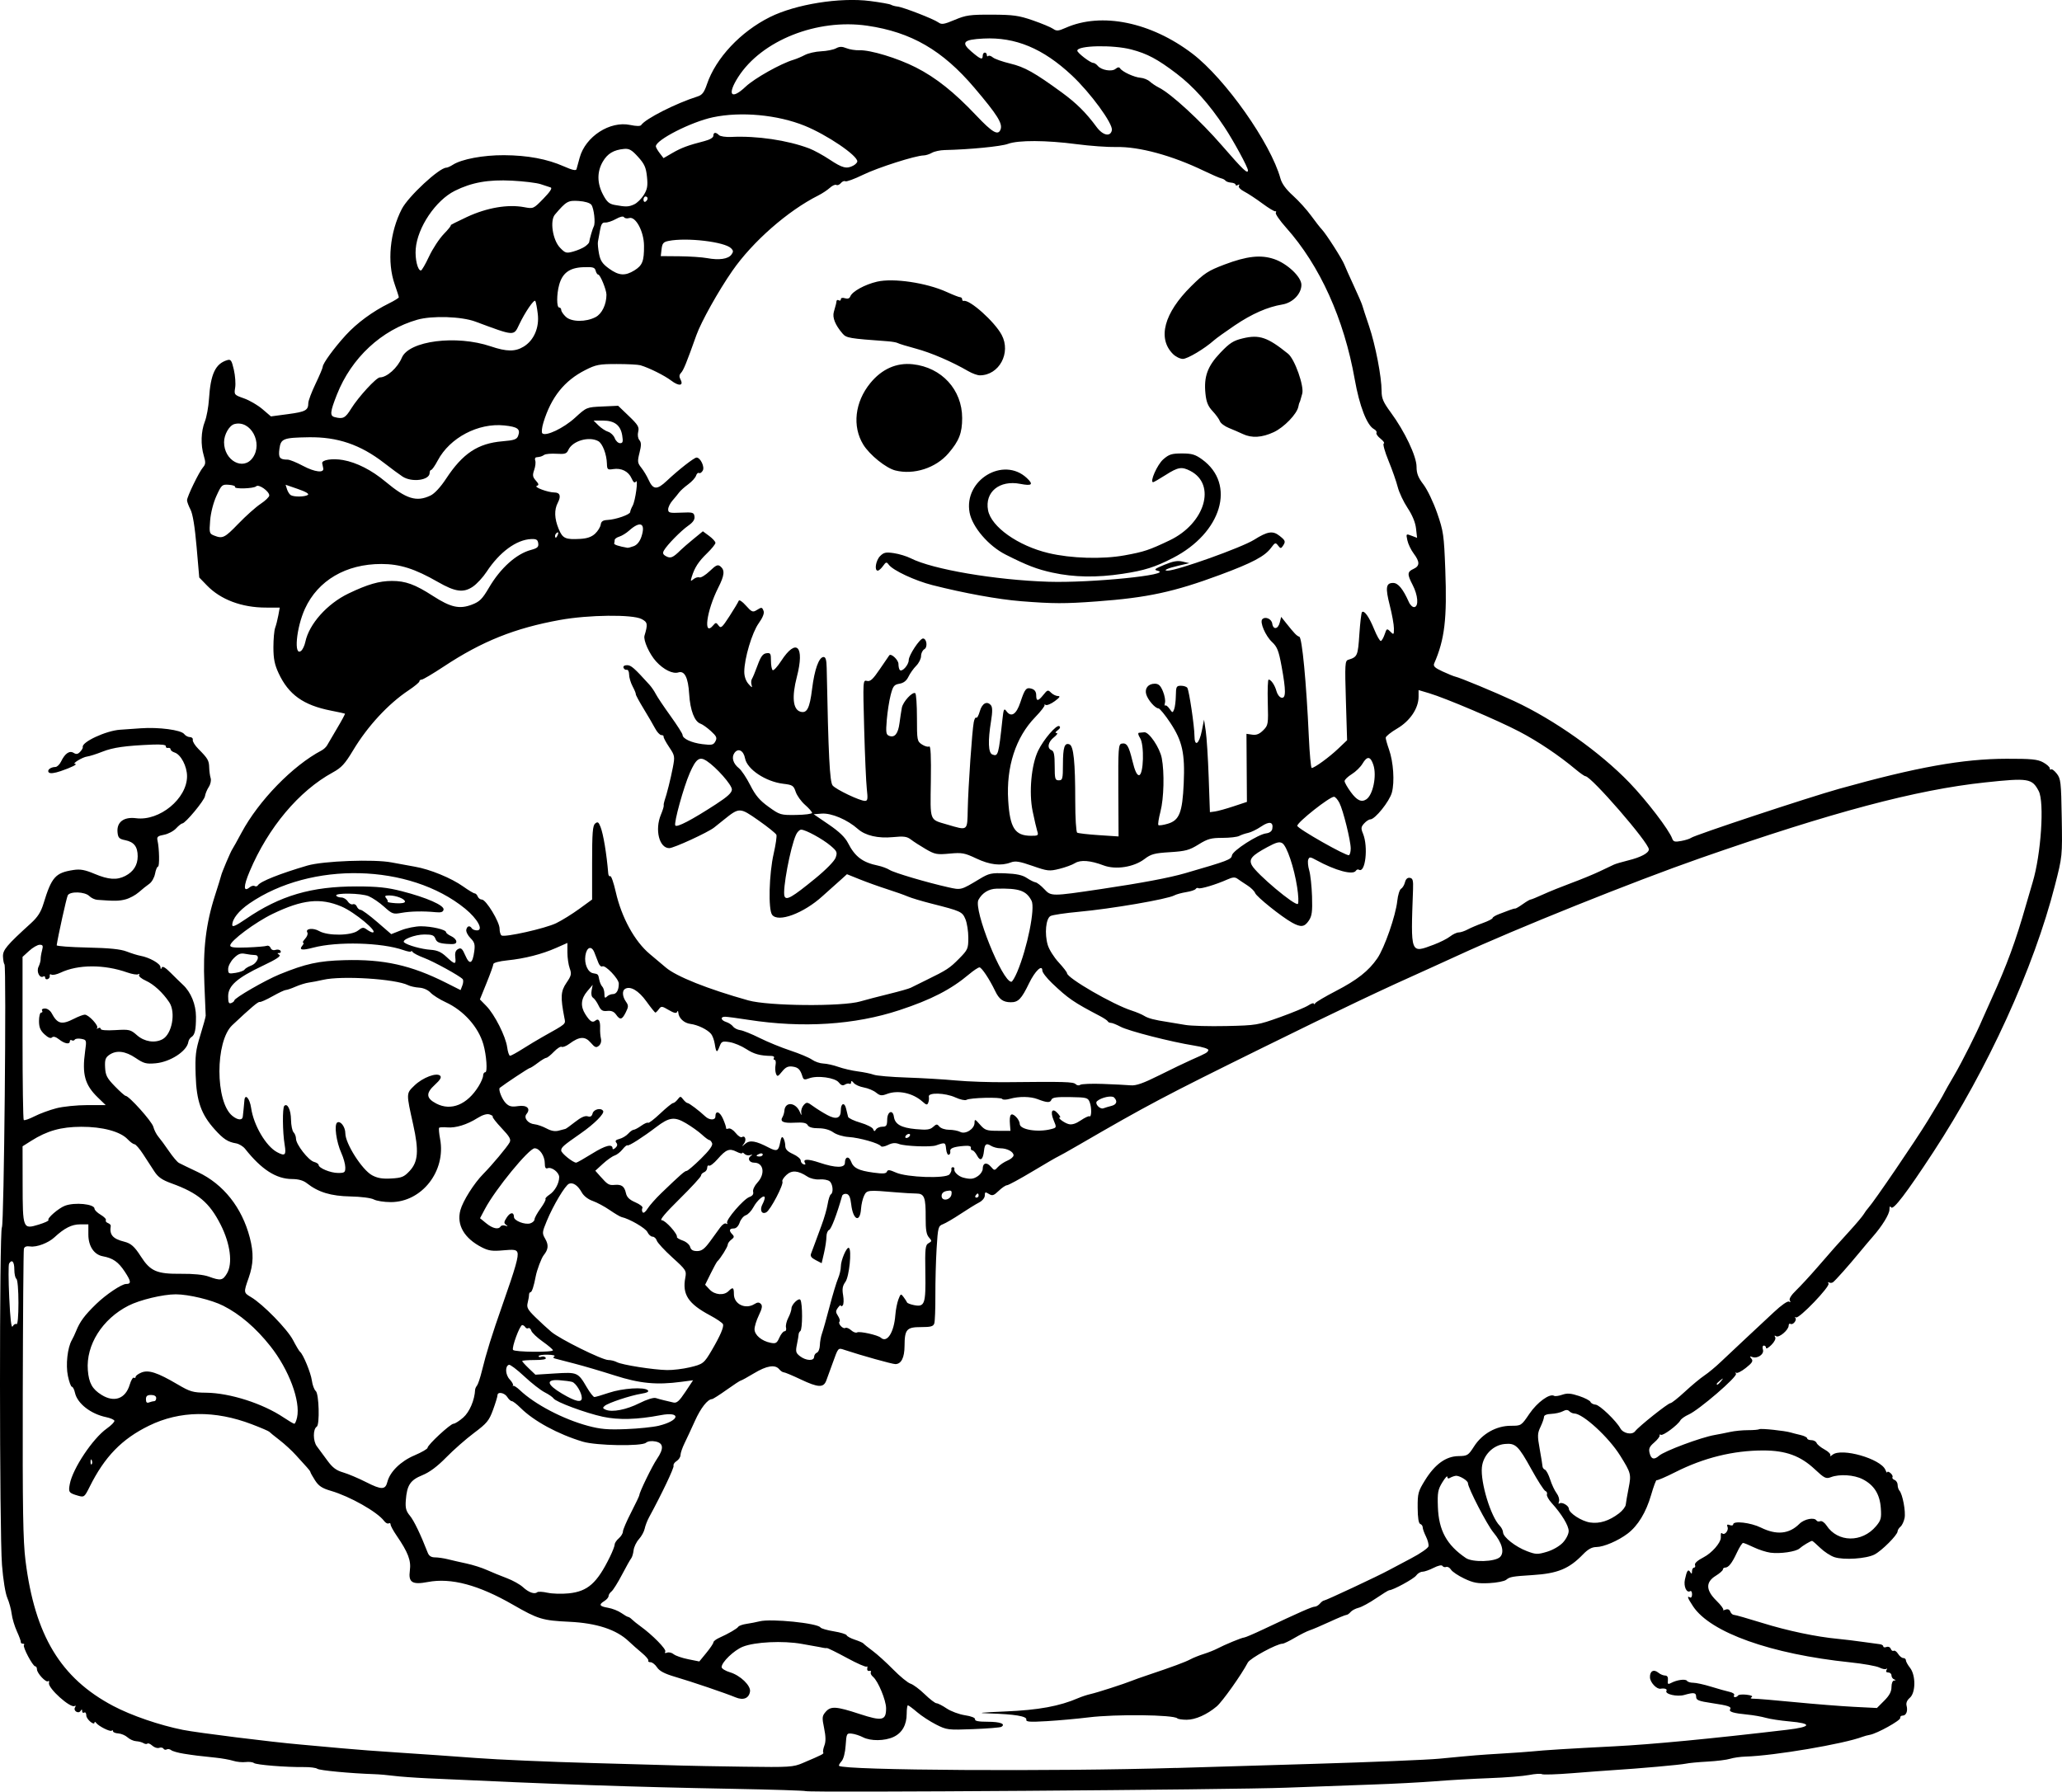 <?xml version="1.0" encoding="UTF-8" standalone="no"?>
<!-- Created with Inkscape (http://www.inkscape.org/) -->

<svg
   width="265.353mm"
   height="230.601mm"
   viewBox="0 0 265.353 230.601"
   version="1.1"
   id="svg5"
   xml:space="preserve"
   xmlns="http://www.w3.org/2000/svg"
   xmlns:svg="http://www.w3.org/2000/svg"><defs
     id="defs2" /><g
     id="layer1"
     transform="translate(49.861,21.317)"><path
       style="fill:#000000;stroke-width:0.265"
       d="m 53.848,209.221 c -0.073,-0.073 -4.359,-0.209 -9.525,-0.304 -12.736,-0.233 -22.501,-0.57 -39.158,-1.351 -1.673,-0.079 -3.638,-0.222 -4.366,-0.319 -0.728,-0.097 -1.859,-0.195 -2.514,-0.216 -3.06,-0.102 -7.041,-0.479 -7.312,-0.692 -0.165,-0.13 -0.939,-0.229 -1.72,-0.22 -2.327,0.026 -6.147,-0.283 -6.439,-0.521 -0.15,-0.122 -0.629,-0.178 -1.066,-0.125 -0.437,0.053 -1.151,-0.017 -1.587,-0.157 -0.437,-0.139 -1.449,-0.322 -2.249,-0.405 -2.344,-0.244 -2.709,-0.289 -4.101,-0.507 -0.728,-0.114 -1.467,-0.321 -1.642,-0.461 -0.176,-0.14 -0.435,-0.182 -0.577,-0.095 -0.142,0.088 -0.329,0.044 -0.417,-0.098 -0.087,-0.142 -0.338,-0.189 -0.557,-0.105 -0.219,0.084 -0.612,-0.041 -0.873,-0.277 -0.261,-0.236 -0.546,-0.358 -0.634,-0.27 -0.088,0.088 -0.316,0.062 -0.508,-0.058 -0.192,-0.119 -0.616,-0.232 -0.944,-0.25 -0.328,-0.018 -0.827,-0.242 -1.109,-0.498 -0.282,-0.256 -0.818,-0.482 -1.19,-0.504 -0.372,-0.021 -0.677,-0.148 -0.677,-0.282 -1.1e-4,-0.133 -0.076,-0.166 -0.17,-0.073 -0.183,0.183 -1.69,-0.573 -2.009,-1.007 -0.107,-0.146 -0.196,-0.171 -0.198,-0.057 -0.009,0.48 -1.062,-0.406 -1.062,-0.894 0,-0.295 -0.119,-0.462 -0.265,-0.372 -0.146,0.09 -0.266,0.008 -0.269,-0.183 -0.003,-0.26 -0.054,-0.267 -0.205,-0.03 -0.121,0.191 -0.344,0.229 -0.559,0.096 -0.208,-0.128 -0.271,-0.362 -0.151,-0.556 0.124,-0.2 0.1,-0.269 -0.059,-0.171 -0.523,0.324 -3.436,-2.288 -3.296,-2.955 0.05,-0.239 0.003,-0.347 -0.106,-0.241 -0.25,0.246 -1.441,-1.019 -1.441,-1.531 0,-0.211 -0.1,-0.383 -0.223,-0.383 -0.316,0 -1.655,-2.532 -1.448,-2.739 0.094,-0.094 0.033,-0.172 -0.137,-0.172 -0.17,0 -0.29,-0.089 -0.267,-0.198 0.023,-0.109 -0.204,-0.734 -0.504,-1.389 -0.3,-0.655 -0.603,-1.667 -0.673,-2.249 -0.07,-0.582 -0.323,-1.509 -0.562,-2.059 -0.251,-0.579 -0.539,-2.364 -0.685,-4.233 -0.335,-4.309 -0.345,-43.13 -0.011,-43.464 0.272,-0.272 0.598,-33.575 0.332,-33.841 -0.084,-0.084 -0.17,-0.529 -0.192,-0.989 -0.04,-0.862 0.445,-1.444 3.603,-4.314 0.861,-0.783 1.28,-1.437 1.608,-2.514 1.047,-3.431 1.532,-3.976 3.856,-4.332 0.878,-0.134 1.472,-0.026 2.704,0.492 1.807,0.761 2.882,0.834 3.973,0.269 1.052,-0.544 1.59,-1.399 1.59,-2.523 0,-1.234 -0.472,-1.845 -1.6,-2.074 -0.781,-0.158 -0.925,-0.305 -0.994,-1.012 -0.129,-1.313 0.802,-2.02 2.386,-1.815 3.018,0.392 6.559,-2.525 6.559,-5.402 0,-1.281 -0.795,-2.799 -1.601,-3.055 -0.284,-0.09 -0.516,-0.275 -0.516,-0.411 0,-0.136 -0.149,-0.217 -0.331,-0.181 -0.182,0.036 -0.308,-0.061 -0.28,-0.217 0.033,-0.184 -0.571,-0.258 -1.72,-0.211 -3.488,0.143 -5.074,0.368 -6.454,0.916 -0.771,0.306 -1.653,0.586 -1.961,0.622 -0.584,0.068 -2,0.934 -1.55,0.948 0.416,0.013 -0.481,0.464 -1.846,0.927 -0.817,0.277 -1.359,0.339 -1.524,0.174 -0.287,-0.287 0.2,-0.694 0.844,-0.706 0.216,-0.004 0.542,-0.319 0.726,-0.701 0.503,-1.046 1.085,-1.446 1.62,-1.113 0.335,0.209 0.544,0.174 0.838,-0.143 0.216,-0.232 0.368,-0.497 0.338,-0.59 -0.207,-0.641 2.989,-2.132 4.817,-2.248 0.437,-0.028 1.627,-0.111 2.646,-0.185 2.306,-0.168 5.193,0.215 5.585,0.741 0.162,0.217 0.494,0.394 0.739,0.394 0.245,0 0.41,0.162 0.368,0.359 -0.043,0.198 0.279,0.719 0.716,1.158 1.224,1.233 1.37,1.482 1.396,2.396 0.013,0.468 0.098,1.083 0.188,1.367 0.09,0.285 -0.017,0.793 -0.24,1.133 -0.222,0.339 -0.443,0.871 -0.49,1.183 -0.087,0.572 -2.527,3.513 -2.917,3.515 -0.116,7.94e-4 -0.477,0.289 -0.803,0.64 -0.326,0.351 -1.025,0.72 -1.555,0.819 -0.814,0.153 -0.943,0.269 -0.832,0.75 0.232,1.012 0.274,3.348 0.061,3.348 -0.114,0 -0.285,0.411 -0.379,0.913 -0.094,0.502 -0.427,1.089 -0.74,1.303 -0.313,0.214 -0.915,0.697 -1.339,1.072 -0.424,0.376 -1.198,0.794 -1.72,0.929 -0.843,0.219 -1.373,0.228 -3.643,0.058 -0.317,-0.024 -0.775,-0.242 -1.019,-0.485 -0.574,-0.574 -2.491,-0.634 -2.775,-0.087 -0.159,0.305 -1.266,5.307 -1.422,6.422 -0.016,0.112 1.757,0.243 3.94,0.291 2.851,0.062 4.279,0.207 5.069,0.514 0.605,0.235 1.401,0.482 1.769,0.549 1.151,0.209 2.554,0.998 2.576,1.449 0.015,0.308 0.062,0.331 0.162,0.08 0.098,-0.245 0.45,-0.043 1.151,0.661 0.555,0.558 1.268,1.253 1.582,1.544 1.024,0.946 1.674,2.539 1.675,4.101 1.9e-4,1.716 -0.143,2.35 -0.592,2.627 -0.181,0.112 -0.358,0.395 -0.392,0.628 -0.173,1.176 -2.324,2.578 -4.214,2.746 -1.208,0.107 -1.524,0.023 -2.568,-0.685 -1.325,-0.899 -2.482,-1.034 -3.392,-0.397 -0.492,0.345 -0.588,0.633 -0.537,1.616 0.053,1.02 0.237,1.376 1.256,2.425 0.657,0.676 1.279,1.229 1.383,1.229 0.437,0 3.395,3.302 3.565,3.979 0.102,0.406 0.397,0.986 0.656,1.29 0.259,0.303 0.871,1.137 1.36,1.853 0.489,0.716 1.063,1.395 1.275,1.511 0.212,0.115 1.315,0.65 2.451,1.187 3.289,1.557 5.667,4.559 6.675,8.427 0.516,1.982 0.477,3.41 -0.141,5.168 -0.67,1.904 -0.668,1.921 0.304,2.495 1.518,0.897 4.667,4.118 5.398,5.523 0.394,0.756 0.798,1.434 0.898,1.507 0.395,0.286 1.396,2.712 1.529,3.705 0.077,0.577 0.304,1.185 0.503,1.351 0.413,0.343 0.525,4.338 0.128,4.583 -0.503,0.311 -0.495,1.862 0.013,2.532 0.276,0.364 0.888,1.193 1.359,1.842 0.649,0.893 1.14,1.262 2.017,1.516 0.637,0.185 1.975,0.75 2.973,1.257 1.972,1.002 2.465,0.995 2.724,-0.036 0.326,-1.301 1.714,-2.661 3.481,-3.412 0.929,-0.395 1.689,-0.834 1.689,-0.977 0,-0.374 2.942,-3.101 3.346,-3.101 0.187,0 0.749,-0.36 1.25,-0.799 0.806,-0.708 1.463,-2.246 1.523,-3.567 0.007,-0.146 0.117,-0.391 0.246,-0.546 0.129,-0.155 0.407,-0.988 0.619,-1.852 0.587,-2.391 1.293,-4.659 2.673,-8.582 1.681,-4.78 2.09,-6.225 1.902,-6.715 -0.129,-0.336 -0.464,-0.382 -1.835,-0.254 -1.372,0.128 -1.868,0.059 -2.727,-0.379 -2.281,-1.164 -3.283,-2.893 -2.773,-4.786 0.32,-1.187 1.759,-3.468 2.944,-4.666 1.121,-1.133 3.083,-3.478 3.388,-4.049 0.212,-0.395 0.023,-0.736 -1.019,-1.84 -0.703,-0.745 -1.223,-1.411 -1.154,-1.479 0.068,-0.068 -0.116,-0.201 -0.41,-0.294 -0.341,-0.108 -0.898,0.06 -1.541,0.464 -1.36,0.856 -2.802,1.301 -3.903,1.206 -0.502,-0.043 -0.969,-0.022 -1.037,0.046 -0.069,0.069 -0.013,0.72 0.123,1.447 0.773,4.131 -2.346,8.123 -6.346,8.123 -0.855,0 -1.836,-0.153 -2.181,-0.341 -0.357,-0.194 -1.658,-0.361 -3.022,-0.388 -2.5,-0.049 -4.122,-0.54 -5.591,-1.696 -0.46,-0.362 -1.085,-0.54 -1.906,-0.544 -2.052,-0.01 -3.938,-1.222 -6.048,-3.888 -0.256,-0.323 -0.782,-0.64 -1.169,-0.706 -1.049,-0.177 -1.616,-0.546 -2.722,-1.77 -1.766,-1.954 -2.366,-3.652 -2.472,-6.991 -0.081,-2.552 -0.007,-3.188 0.601,-5.159 0.381,-1.237 0.692,-2.368 0.69,-2.514 -0.002,-0.146 -0.079,-1.991 -0.171,-4.101 -0.194,-4.44 0.206,-7.769 1.37,-11.377 0.399,-1.237 0.749,-2.372 0.779,-2.523 0.076,-0.39 1.229,-3.113 1.452,-3.43 0.102,-0.146 0.629,-1.092 1.17,-2.102 2.217,-4.141 6.593,-8.642 10.302,-10.597 0.277,-0.146 0.601,-0.444 0.72,-0.662 0.119,-0.218 0.703,-1.214 1.298,-2.212 0.594,-0.998 1.044,-1.838 1,-1.867 -0.045,-0.029 -0.855,-0.204 -1.801,-0.39 -3.55,-0.699 -5.454,-2.06 -6.736,-4.814 -0.517,-1.11 -0.667,-1.861 -0.669,-3.334 -10e-4,-1.046 0.1,-2.177 0.225,-2.514 0.125,-0.337 0.309,-1.059 0.409,-1.605 l 0.181,-0.992 -1.798,-0.003 c -3.091,-0.005 -5.801,-1.023 -7.56,-2.839 l -1,-1.032 -0.343,-3.95 c -0.226,-2.604 -0.494,-4.239 -0.786,-4.797 -0.244,-0.466 -0.443,-1.003 -0.443,-1.195 0,-0.466 1.55,-3.66 2.059,-4.243 0.337,-0.385 0.353,-0.637 0.099,-1.486 -0.418,-1.396 -0.366,-3.131 0.133,-4.4 0.229,-0.582 0.468,-1.892 0.533,-2.91 0.204,-3.213 0.825,-4.538 2.342,-4.995 0.466,-0.141 0.577,0.017 0.856,1.226 0.176,0.763 0.253,1.805 0.17,2.314 -0.148,0.909 -0.127,0.935 1.135,1.379 0.707,0.249 1.777,0.873 2.377,1.387 l 1.091,0.934 2.209,-0.295 c 2.257,-0.302 2.595,-0.487 2.602,-1.428 0.002,-0.295 0.421,-1.406 0.93,-2.469 0.509,-1.063 0.926,-2.05 0.926,-2.194 0,-0.418 1.456,-2.419 2.949,-4.053 1.442,-1.578 3.462,-3.066 5.584,-4.112 0.691,-0.341 1.257,-0.692 1.257,-0.781 0,-0.088 -0.238,-0.838 -0.529,-1.666 -0.998,-2.839 -0.632,-6.707 0.917,-9.703 0.833,-1.61 4.817,-5.309 5.719,-5.309 0.144,0 0.526,-0.17 0.848,-0.377 1.125,-0.725 3.922,-1.248 6.583,-1.233 3.035,0.018 5.558,0.49 7.707,1.441 1.077,0.477 1.56,0.584 1.623,0.358 0.05,-0.177 0.232,-0.842 0.406,-1.479 0.742,-2.725 3.899,-4.766 6.51,-4.209 0.773,0.165 1.3,0.17 1.404,0.014 0.534,-0.806 4.463,-2.8 7.264,-3.685 0.588,-0.186 0.845,-0.524 1.202,-1.576 1.138,-3.361 4.324,-6.758 8.104,-8.64 3.319,-1.653 9.01,-2.564 12.898,-2.065 1.322,0.17 2.528,0.385 2.679,0.478 0.151,0.093 0.524,0.197 0.829,0.229 0.741,0.079 4.665,1.602 5.273,2.046 0.414,0.302 0.714,0.255 2.102,-0.329 1.445,-0.608 1.961,-0.68 4.794,-0.669 2.754,0.011 3.452,0.109 5.262,0.736 1.148,0.398 2.319,0.886 2.603,1.085 0.444,0.311 0.671,0.293 1.622,-0.128 4.613,-2.041 10.966,-0.743 16.311,3.331 4.227,3.222 10.075,11.517 11.328,16.069 0.183,0.664 0.723,1.403 1.604,2.195 0.731,0.657 1.779,1.814 2.329,2.571 0.55,0.757 1.173,1.555 1.384,1.773 0.547,0.566 2.619,3.805 2.905,4.541 0.132,0.34 0.681,1.568 1.219,2.728 0.539,1.16 1.027,2.291 1.086,2.514 0.059,0.223 0.449,1.417 0.869,2.654 0.824,2.43 1.618,6.542 1.618,8.38 0,0.938 0.213,1.432 1.185,2.753 1.79,2.431 3.313,5.642 3.313,6.984 0,0.867 0.203,1.388 0.894,2.293 0.493,0.646 1.283,2.295 1.76,3.676 0.809,2.341 0.877,2.817 1.044,7.267 0.238,6.342 -0.075,8.984 -1.429,12.083 -0.151,0.346 0.084,0.57 1.084,1.031 0.702,0.324 1.431,0.622 1.618,0.661 0.599,0.125 5.107,1.996 7.584,3.147 5.163,2.4 11.039,6.557 14.835,10.497 2.221,2.305 5.099,6.068 5.51,7.203 0.148,0.41 0.343,0.461 1.167,0.307 0.544,-0.102 1.108,-0.28 1.254,-0.397 0.439,-0.351 15.076,-5.201 19.05,-6.312 9.988,-2.793 15.921,-3.858 21.564,-3.871 3.187,-0.007 3.982,0.07 4.696,0.461 0.473,0.258 0.86,0.606 0.86,0.772 0,0.166 0.075,0.227 0.167,0.134 0.092,-0.092 0.419,0.153 0.728,0.544 0.518,0.657 0.566,1.089 0.642,5.676 0.082,4.962 0.082,4.967 -0.877,8.715 -2.719,10.637 -8.644,23.625 -15.673,34.357 -3.454,5.274 -5.146,7.488 -5.407,7.077 -0.138,-0.217 -0.211,-0.12 -0.213,0.284 -0.004,0.601 -0.952,2.139 -2.17,3.521 -0.337,0.382 -1.089,1.274 -1.671,1.981 -1.406,1.709 -3.114,3.63 -3.427,3.855 -0.139,0.1 -0.365,0.111 -0.504,0.025 -0.139,-0.086 -0.17,-0.023 -0.069,0.14 0.232,0.375 -3.803,4.576 -4.186,4.359 -0.154,-0.088 -0.192,-0.062 -0.085,0.057 0.249,0.275 -0.309,0.97 -0.623,0.776 -0.129,-0.08 -0.235,0.02 -0.235,0.221 0,0.555 -1.231,1.605 -1.609,1.371 -0.213,-0.132 -0.257,-0.091 -0.128,0.117 0.115,0.187 -0.086,0.601 -0.488,1.003 -0.377,0.377 -0.685,0.55 -0.685,0.384 0,-0.165 -0.127,-0.301 -0.282,-0.301 -0.159,0 -0.211,0.224 -0.12,0.513 0.189,0.595 -0.703,1.215 -1.376,0.956 -0.331,-0.127 -0.352,-0.084 -0.103,0.215 0.25,0.301 0.11,0.532 -0.719,1.19 -0.566,0.449 -1.125,0.729 -1.241,0.624 -0.116,-0.105 -0.129,-0.047 -0.028,0.129 0.214,0.372 -4.779,4.67 -6.104,5.255 -0.465,0.205 -0.941,0.542 -1.058,0.75 -0.345,0.61 -2.239,2.015 -2.5,1.853 -0.132,-0.081 -0.207,-0.042 -0.167,0.089 0.04,0.13 -0.273,0.535 -0.695,0.9 -0.621,0.537 -0.734,0.798 -0.59,1.37 0.197,0.786 0.577,0.892 1.205,0.339 0.697,-0.614 5.393,-2.368 7.165,-2.675 0.509,-0.088 1.402,-0.265 1.984,-0.393 0.582,-0.128 1.619,-0.23 2.305,-0.228 0.685,0.002 1.34,-0.053 1.455,-0.124 0.209,-0.128 3.3,0.196 4.045,0.424 0.218,0.067 0.784,0.211 1.257,0.321 0.473,0.109 0.86,0.303 0.86,0.431 0,0.127 0.242,0.232 0.537,0.232 0.296,0 0.6,0.164 0.677,0.364 0.077,0.2 0.542,0.58 1.034,0.845 0.492,0.265 0.819,0.607 0.727,0.761 -0.092,0.154 0.037,0.114 0.287,-0.089 1.153,-0.936 6.224,0.516 6.805,1.948 0.12,0.295 0.225,0.433 0.234,0.306 0.009,-0.127 0.194,-0.084 0.411,0.096 0.217,0.18 0.336,0.42 0.266,0.534 -0.07,0.114 0.05,0.275 0.268,0.359 0.217,0.083 0.395,0.37 0.395,0.636 0,0.267 0.103,0.598 0.229,0.736 0.407,0.448 0.83,2.697 0.664,3.53 -0.089,0.446 -0.326,0.947 -0.527,1.114 -0.201,0.167 -0.368,0.437 -0.372,0.601 -0.01,0.467 -2.03,2.492 -2.97,2.978 -1.056,0.546 -3.96,0.737 -5.165,0.339 -0.497,-0.164 -1.32,-0.702 -1.828,-1.196 -0.508,-0.494 -0.975,-0.897 -1.037,-0.897 -0.19,0 -1.255,0.642 -1.62,0.976 -0.452,0.414 -2.495,0.711 -3.74,0.544 -0.543,-0.073 -1.51,-0.385 -2.149,-0.694 -0.639,-0.309 -1.259,-0.562 -1.376,-0.562 -0.117,0 -0.477,0.566 -0.799,1.257 -0.636,1.365 -1.073,1.918 -1.515,1.918 -0.156,0 -0.283,0.109 -0.283,0.243 0,0.134 -0.417,0.501 -0.926,0.815 -1.314,0.812 -1.281,1.851 0.1,3.205 0.564,0.553 0.955,1.077 0.868,1.163 -0.087,0.087 0.046,0.08 0.295,-0.016 0.29,-0.111 0.511,-0.021 0.616,0.251 0.09,0.233 0.299,0.424 0.465,0.423 0.166,-7.9e-4 1.791,0.461 3.61,1.027 3.281,1.02 6.963,1.796 9.78,2.061 0.806,0.076 2.239,0.25 3.185,0.387 0.946,0.137 1.928,0.271 2.183,0.297 0.255,0.026 0.463,0.154 0.463,0.284 0,0.13 0.183,0.166 0.407,0.08 0.231,-0.089 0.472,0.013 0.557,0.235 0.083,0.215 0.253,0.327 0.378,0.25 0.126,-0.078 0.38,0.102 0.565,0.398 0.185,0.297 0.487,0.539 0.67,0.539 0.183,0 0.333,0.13 0.333,0.289 0,0.159 0.238,0.592 0.529,0.962 0.756,0.96 0.741,3.213 -0.026,3.869 -0.356,0.305 -0.505,0.667 -0.415,1.01 0.183,0.698 -0.05,1.278 -0.514,1.278 -0.203,0 -0.339,0.136 -0.302,0.302 0.069,0.313 -2.97,2.002 -3.903,2.169 -0.291,0.052 -0.708,0.163 -0.926,0.247 -2.422,0.927 -11.425,2.453 -15.081,2.556 -0.655,0.018 -1.548,0.146 -1.984,0.283 -0.437,0.137 -1.746,0.3 -2.91,0.362 -1.164,0.062 -2.414,0.181 -2.778,0.265 -0.637,0.146 -6.11,0.634 -9.393,0.837 -0.873,0.054 -3.225,0.229 -5.226,0.39 -2.001,0.16 -3.759,0.217 -3.906,0.126 -0.147,-0.091 -0.891,-0.044 -1.653,0.105 -0.762,0.149 -3.052,0.332 -5.089,0.406 -2.037,0.075 -5.192,0.255 -7.011,0.401 -1.819,0.146 -5.45,0.336 -8.07,0.423 -2.619,0.087 -7.62,0.27 -11.113,0.406 -6.868,0.268 -61.563,0.658 -61.78,0.441 z m 47.625,-2.984 c 2.401,-0.074 10.378,-0.313 17.727,-0.531 7.349,-0.219 14.612,-0.517 16.14,-0.664 4.767,-0.457 5.086,-0.484 8.07,-0.663 1.601,-0.096 3.327,-0.217 3.836,-0.27 1.628,-0.167 4.746,-0.361 10.583,-0.658 4.904,-0.25 12.442,-0.971 22.3,-2.133 3.145,-0.371 3.269,-0.813 0.3,-1.074 -1.152,-0.101 -2.527,-0.31 -3.055,-0.464 -0.528,-0.154 -1.599,-0.342 -2.381,-0.418 -1.759,-0.171 -2.397,-0.36 -2.215,-0.655 0.221,-0.357 -0.192,-0.501 -2.352,-0.822 -1.688,-0.251 -2.014,-0.38 -2.014,-0.797 0,-0.56 -0.284,-0.606 -1.531,-0.249 -0.935,0.268 -2.553,-0.113 -2.29,-0.539 0.136,-0.22 -0.244,-0.353 -0.758,-0.265 -0.5,0.085 -1.336,-0.803 -1.364,-1.449 -0.036,-0.824 0.48,-1.112 1.087,-0.608 0.236,0.196 0.622,0.358 0.857,0.36 0.286,0.003 0.406,0.203 0.363,0.608 -0.055,0.511 0.011,0.564 0.422,0.343 0.74,-0.396 1.864,-0.544 2.035,-0.267 0.084,0.135 0.448,0.246 0.809,0.246 0.361,0 1.396,0.228 2.299,0.507 0.904,0.279 1.975,0.58 2.381,0.669 0.406,0.089 0.667,0.278 0.58,0.419 -0.087,0.141 -0.04,0.257 0.106,0.257 0.146,0 0.324,-0.096 0.396,-0.213 0.072,-0.117 0.569,-0.162 1.103,-0.1 0.608,0.071 0.846,0.191 0.637,0.32 -0.216,0.134 -0.11,0.203 0.301,0.195 0.35,-0.006 2.719,0.193 5.266,0.442 2.547,0.249 5.965,0.52 7.597,0.603 l 2.967,0.149 0.936,-0.936 c 0.669,-0.669 0.936,-1.17 0.936,-1.756 0,-0.469 0.142,-0.829 0.331,-0.841 0.265,-0.017 0.265,-0.048 0,-0.154 -0.182,-0.073 -0.331,-0.302 -0.331,-0.508 0,-0.206 -0.186,-0.375 -0.412,-0.375 -0.255,0 -0.34,-0.126 -0.222,-0.331 0.105,-0.182 0.097,-0.246 -0.018,-0.143 -0.115,0.103 -0.521,0.03 -0.902,-0.163 -0.382,-0.193 -2.063,-0.493 -3.737,-0.667 -10.225,-1.062 -18.007,-3.835 -20.242,-7.213 -0.704,-1.064 -0.822,-1.405 -0.395,-1.141 0.146,0.09 0.265,-0.089 0.265,-0.397 0,-0.308 -0.106,-0.495 -0.235,-0.415 -0.465,0.288 -0.874,-0.605 -0.684,-1.492 0.25,-1.167 0.411,-1.394 0.683,-0.965 0.177,0.28 0.228,0.257 0.232,-0.104 0.002,-0.255 0.119,-0.463 0.26,-0.463 0.141,0 0.196,-0.157 0.123,-0.348 -0.083,-0.216 0.341,-0.593 1.116,-0.992 1.036,-0.534 2.184,-1.835 2.205,-2.498 0.002,-0.071 0.004,-0.269 0.004,-0.439 0,-0.17 0.078,-0.23 0.174,-0.135 0.298,0.298 0.862,-0.366 0.69,-0.813 -0.121,-0.315 -0.049,-0.38 0.28,-0.254 0.244,0.093 0.443,0.055 0.443,-0.086 0,-0.498 2.251,-0.239 3.572,0.411 2.016,0.992 3.634,0.834 4.952,-0.484 0.628,-0.628 1.925,-0.879 2.205,-0.426 0.075,0.121 0.293,0.16 0.485,0.086 0.192,-0.074 0.552,0.175 0.8,0.553 1.437,2.193 4.564,2.237 6.371,0.089 0.638,-0.758 0.709,-1.028 0.614,-2.342 -0.129,-1.785 -0.868,-2.954 -2.341,-3.706 -1.109,-0.566 -2.971,-0.684 -4.088,-0.259 -0.625,0.238 -0.833,0.135 -2.068,-1.022 -1.844,-1.728 -3.734,-2.417 -6.626,-2.417 -3.853,0 -7.651,0.936 -11.318,2.789 -1.256,0.635 -2.339,1.099 -2.406,1.032 -0.067,-0.067 -0.388,0.794 -0.714,1.913 -0.651,2.239 -1.691,3.952 -3.012,4.96 -1.211,0.924 -3.082,1.728 -4.034,1.735 -0.575,0.004 -1.071,0.278 -1.72,0.949 -1.793,1.855 -3.253,2.455 -6.468,2.659 -2.63,0.166 -2.948,0.223 -3.411,0.607 -0.227,0.188 -1.213,0.382 -2.192,0.43 -1.471,0.072 -2.024,-0.028 -3.195,-0.582 -0.779,-0.368 -1.55,-0.884 -1.714,-1.147 -0.164,-0.262 -0.443,-0.421 -0.621,-0.353 -0.178,0.068 -0.394,0.009 -0.48,-0.131 -0.093,-0.151 -0.56,-0.05 -1.141,0.247 -0.541,0.276 -1.19,0.501 -1.442,0.501 -0.252,0 -0.614,0.221 -0.804,0.491 -0.297,0.422 -2.994,1.89 -3.472,1.89 -0.09,0 -0.853,0.469 -1.694,1.042 -0.841,0.573 -1.852,1.121 -2.246,1.217 -0.394,0.096 -0.855,0.341 -1.025,0.545 -0.169,0.204 -0.412,0.371 -0.539,0.371 -0.127,0 -1.097,0.4 -2.155,0.889 -1.058,0.489 -2.208,0.979 -2.555,1.089 -0.347,0.11 -1.213,0.544 -1.925,0.963 -0.712,0.42 -1.422,0.763 -1.578,0.763 -0.737,0 -4.181,1.869 -4.472,2.427 -0.816,1.564 -3.279,5.036 -4.008,5.649 -1.256,1.057 -2.736,1.714 -3.859,1.714 -0.564,0 -1.104,-0.08 -1.201,-0.177 -0.475,-0.475 -7.926,-0.558 -11.421,-0.128 -1.455,0.179 -3.872,0.398 -5.371,0.486 -2.227,0.131 -2.71,0.094 -2.646,-0.202 0.095,-0.433 -1.503,-0.696 -4.816,-0.794 -1.67,-0.049 -1.125,-0.114 2.117,-0.252 4.283,-0.182 6.976,-0.677 9.393,-1.724 0.437,-0.189 1.151,-0.423 1.587,-0.519 0.827,-0.182 4.372,-1.326 5.292,-1.707 0.291,-0.121 1.244,-0.459 2.117,-0.751 3.107,-1.041 4.772,-1.657 5.424,-2.009 0.364,-0.196 1.138,-0.507 1.72,-0.69 0.582,-0.183 1.356,-0.49 1.72,-0.682 0.975,-0.515 3.206,-1.435 3.479,-1.435 0.13,0 1.216,-0.463 2.414,-1.029 4.677,-2.21 6.331,-2.94 6.662,-2.94 0.19,0 0.493,-0.179 0.675,-0.397 0.181,-0.218 0.422,-0.397 0.534,-0.397 0.221,0 7.034,-3.191 8.307,-3.891 0.424,-0.233 1.734,-0.928 2.91,-1.543 1.176,-0.615 2.177,-1.311 2.224,-1.546 0.047,-0.235 -0.102,-0.803 -0.331,-1.262 -0.229,-0.459 -0.416,-0.985 -0.416,-1.169 0,-0.184 -0.144,-0.382 -0.319,-0.441 -0.21,-0.07 -0.323,-0.786 -0.331,-2.095 -0.011,-1.837 0.062,-2.108 0.952,-3.541 1.277,-2.057 2.686,-3.074 4.295,-3.098 1.16,-0.018 1.264,-0.083 2.018,-1.258 1.043,-1.626 2.863,-2.645 4.722,-2.645 1.342,0 1.344,-0.001 2.396,-1.55 1.004,-1.478 2.616,-2.648 3.173,-2.304 0.127,0.079 0.599,0.015 1.049,-0.142 0.642,-0.224 1.106,-0.189 2.166,0.163 0.742,0.246 1.403,0.589 1.469,0.761 0.066,0.172 0.364,0.332 0.663,0.354 0.519,0.039 2.651,2.082 3.177,3.044 0.363,0.665 1.51,0.894 1.903,0.379 0.48,-0.63 4.233,-3.617 4.543,-3.618 0.15,-1.6e-4 0.986,-0.662 1.859,-1.472 0.873,-0.809 2.004,-1.749 2.514,-2.088 0.509,-0.339 1.467,-1.135 2.128,-1.769 0.661,-0.634 2.099,-1.986 3.196,-3.004 1.097,-1.019 2.73,-2.543 3.629,-3.388 0.952,-0.894 1.762,-1.457 1.938,-1.348 0.194,0.12 0.23,0.07 0.1,-0.141 -0.128,-0.207 0.175,-0.693 0.819,-1.315 0.562,-0.543 1.789,-1.872 2.727,-2.954 2.185,-2.521 2.343,-2.699 4.172,-4.705 0.842,-0.923 1.65,-1.885 1.796,-2.137 0.146,-0.252 0.421,-0.627 0.611,-0.835 0.696,-0.756 6.028,-8.582 7.61,-11.169 1.374,-2.246 1.951,-3.222 2.145,-3.628 0.105,-0.218 0.681,-1.23 1.281,-2.249 0.95,-1.613 2.939,-5.565 3.596,-7.144 0.121,-0.291 0.653,-1.482 1.182,-2.646 2.024,-4.455 3.127,-7.46 4.47,-12.171 0.249,-0.873 0.629,-2.173 0.845,-2.888 1.079,-3.576 1.525,-10.309 0.778,-11.73 -0.86,-1.634 -1.316,-1.707 -6.907,-1.111 -8.859,0.945 -19.64,3.813 -36.645,9.748 -8.532,2.978 -23.749,9.088 -31.221,12.538 -1.091,0.504 -2.58,1.182 -3.307,1.507 -6.402,2.86 -11.729,5.391 -21.828,10.369 -12.569,6.196 -14.833,7.393 -23.548,12.452 -1.382,0.803 -2.633,1.504 -2.778,1.559 -0.146,0.055 -1.606,0.903 -3.244,1.886 -1.639,0.982 -3.121,1.786 -3.293,1.786 -0.172,0 -0.651,0.324 -1.064,0.72 -0.644,0.617 -0.825,0.673 -1.271,0.395 -0.452,-0.282 -0.52,-0.256 -0.52,0.2 0,0.309 -0.31,0.685 -0.755,0.915 -0.415,0.215 -1.484,0.875 -2.374,1.466 -0.89,0.591 -1.906,1.184 -2.257,1.318 -0.603,0.229 -0.647,0.398 -0.813,3.105 -0.097,1.574 -0.169,4.284 -0.161,6.022 0.008,1.738 -0.054,3.375 -0.138,3.638 -0.124,0.39 -0.439,0.478 -1.712,0.478 -1.853,0 -2.104,0.288 -2.117,2.43 -0.009,1.51 -0.426,2.333 -1.182,2.333 -0.408,0 -4.382,-1.11 -6.547,-1.829 -0.841,-0.279 -0.793,-0.333 -1.528,1.714 -0.31,0.864 -0.678,1.873 -0.817,2.242 -0.355,0.939 -1.05,0.906 -3.289,-0.157 -1.057,-0.502 -2.038,-0.912 -2.18,-0.912 -0.142,0 -0.406,-0.179 -0.587,-0.397 -0.529,-0.638 -1.61,-0.462 -3.254,0.53 -0.844,0.509 -1.603,0.925 -1.686,0.925 -0.083,0 -0.902,0.536 -1.82,1.191 -0.918,0.655 -1.766,1.195 -1.886,1.199 -0.571,0.023 -1.449,1.142 -2.195,2.797 -0.452,1.003 -1.056,2.3 -1.341,2.882 -0.285,0.582 -0.519,1.266 -0.518,1.519 5.3e-4,0.253 -0.226,0.602 -0.502,0.775 -0.277,0.173 -0.453,0.444 -0.392,0.603 0.093,0.243 -1.501,3.598 -3.15,6.628 -0.238,0.437 -0.493,1.101 -0.568,1.476 -0.075,0.375 -0.407,0.979 -0.738,1.343 -0.331,0.363 -0.64,1.008 -0.688,1.431 -0.047,0.424 -0.186,0.891 -0.308,1.038 -0.122,0.147 -0.658,1.101 -1.192,2.12 -0.534,1.019 -1.139,1.984 -1.346,2.146 -0.207,0.162 -0.376,0.428 -0.376,0.593 0,0.165 -0.238,0.448 -0.529,0.63 -0.767,0.479 -0.657,0.687 0.463,0.877 0.546,0.093 1.315,0.396 1.709,0.673 0.394,0.277 0.79,0.504 0.879,0.504 0.089,0 0.312,0.149 0.496,0.331 0.184,0.182 0.665,0.569 1.07,0.86 1.555,1.119 3.388,2.985 3.211,3.27 -0.116,0.188 -0.033,0.238 0.231,0.137 0.228,-0.087 0.609,0.003 0.848,0.201 0.239,0.198 1.079,0.489 1.867,0.647 l 1.433,0.287 0.908,-1.108 c 0.499,-0.609 0.908,-1.218 0.908,-1.353 0,-0.135 0.327,-0.393 0.728,-0.573 1.218,-0.549 2.306,-1.18 2.473,-1.433 0.087,-0.132 0.563,-0.3 1.058,-0.372 0.495,-0.072 1.257,-0.221 1.694,-0.329 1.484,-0.369 7.475,0.24 7.825,0.795 0.084,0.133 0.857,0.356 1.719,0.496 0.862,0.14 1.605,0.369 1.651,0.508 0.046,0.139 0.523,0.396 1.059,0.571 0.536,0.175 1.035,0.396 1.107,0.492 0.073,0.096 0.607,0.525 1.187,0.954 0.58,0.429 1.771,1.508 2.646,2.399 0.875,0.89 1.874,1.707 2.22,1.814 0.346,0.108 1.167,0.719 1.824,1.358 0.658,0.639 1.341,1.162 1.517,1.162 0.177,0 0.763,0.3 1.304,0.666 0.54,0.366 1.598,0.76 2.352,0.875 0.835,0.127 1.344,0.332 1.304,0.524 -0.046,0.218 0.459,0.315 1.638,0.315 1.597,0 2.348,0.283 1.745,0.656 -0.145,0.09 -1.774,0.221 -3.619,0.293 -3.25,0.125 -3.4,0.107 -4.775,-0.589 -0.781,-0.395 -1.882,-1.114 -2.446,-1.597 -0.565,-0.484 -1.097,-0.879 -1.183,-0.879 -0.086,0 -0.156,0.482 -0.156,1.071 0,1.439 -0.58,2.471 -1.682,2.994 -1.13,0.536 -2.971,0.556 -3.956,0.042 -0.409,-0.213 -1.051,-0.421 -1.428,-0.461 -0.658,-0.071 -0.688,-0.013 -0.789,1.505 -0.063,0.956 -0.274,1.765 -0.533,2.052 -0.236,0.26 -0.377,0.525 -0.315,0.587 0.583,0.583 27.615,0.75 43.363,0.268 z m -48.022,-0.643 c 2.572,-1.092 2.739,-1.179 2.625,-1.363 -0.063,-0.102 0.007,-0.507 0.156,-0.899 0.19,-0.499 0.178,-1.164 -0.04,-2.219 -0.281,-1.359 -0.263,-1.563 0.187,-2.088 0.664,-0.776 1.338,-0.736 4.381,0.262 2.913,0.955 3.408,0.848 3.408,-0.736 0,-1.021 -1.031,-3.509 -1.674,-4.04 -0.24,-0.198 -0.37,-0.469 -0.288,-0.602 0.082,-0.133 -0.009,-0.208 -0.201,-0.168 -0.194,0.04 -0.311,-0.104 -0.262,-0.324 0.049,-0.218 0.012,-0.321 -0.081,-0.228 -0.093,0.093 -1.238,-0.412 -2.544,-1.122 -1.306,-0.71 -2.461,-1.278 -2.565,-1.262 -0.104,0.016 -0.309,5.3e-4 -0.454,-0.033 -0.146,-0.034 -0.384,-0.082 -0.529,-0.105 -0.146,-0.024 -1.153,-0.204 -2.24,-0.4 -2.421,-0.437 -6.065,-0.26 -7.613,0.368 -1.136,0.461 -2.715,1.984 -2.715,2.617 0,0.19 0.489,0.492 1.086,0.671 1.316,0.394 2.681,1.707 2.568,2.468 -0.132,0.88 -0.856,1.173 -1.861,0.754 -1.282,-0.535 -5.621,-2.008 -7.78,-2.642 -1.351,-0.396 -2.01,-0.742 -2.321,-1.217 -0.239,-0.365 -0.618,-0.663 -0.841,-0.663 -0.224,0 -0.35,-0.091 -0.282,-0.202 0.069,-0.111 -0.303,-0.558 -0.826,-0.992 -0.523,-0.435 -1.293,-1.115 -1.712,-1.513 -1.575,-1.495 -4.123,-2.331 -7.61,-2.497 -3.487,-0.166 -4.028,-0.33 -7.276,-2.198 -4.424,-2.545 -7.958,-3.49 -10.939,-2.925 -2.032,0.385 -2.538,0.061 -2.325,-1.49 0.175,-1.273 -0.225,-2.319 -1.721,-4.503 -0.417,-0.608 -0.758,-1.24 -0.758,-1.405 0,-0.164 -0.111,-0.23 -0.246,-0.146 -0.136,0.084 -0.403,-0.058 -0.595,-0.315 -0.866,-1.16 -4.385,-3.153 -6.831,-3.868 -1.144,-0.334 -1.583,-0.624 -2.051,-1.353 -0.327,-0.51 -0.595,-0.989 -0.595,-1.064 0,-0.075 -0.208,-0.359 -0.463,-0.631 -0.255,-0.273 -0.88,-0.962 -1.389,-1.532 -0.509,-0.57 -1.462,-1.448 -2.117,-1.952 -0.655,-0.504 -1.25,-0.987 -1.323,-1.074 -0.073,-0.087 -1.085,-0.522 -2.249,-0.966 -4.755,-1.814 -9.275,-1.752 -13.23,0.182 -3.499,1.711 -5.709,3.987 -7.642,7.87 -0.656,1.317 -0.714,1.363 -1.472,1.145 -1.209,-0.347 -1.281,-0.448 -1.077,-1.519 0.377,-1.987 2.957,-5.854 4.753,-7.125 0.584,-0.413 1.026,-0.867 0.982,-1.008 -0.044,-0.141 -0.521,-0.349 -1.061,-0.461 -1.987,-0.413 -3.708,-1.76 -4.011,-3.138 -0.093,-0.426 -0.271,-0.774 -0.395,-0.774 -0.124,0 -0.355,-0.626 -0.514,-1.391 -0.298,-1.433 -0.055,-3.645 0.507,-4.618 0.15,-0.26 0.392,-0.771 0.537,-1.135 0.496,-1.242 1.097,-2.054 2.604,-3.516 1.252,-1.215 3.273,-2.569 3.834,-2.569 0.696,0 0.66,-0.338 -0.17,-1.595 -0.828,-1.253 -1.512,-1.73 -2.828,-1.973 -1.124,-0.208 -1.852,-1.307 -1.852,-2.796 v -1.308 h -1.084 c -1.054,0 -2.006,0.483 -3.282,1.667 -0.782,0.726 -2.281,1.293 -3.106,1.175 -0.5,-0.071 -0.756,0.026 -0.826,0.313 -0.056,0.229 -0.12,8.647 -0.143,18.706 -0.033,14.813 0.034,18.887 0.353,21.431 1.207,9.615 4.517,15.104 11.262,18.678 2.344,1.242 5.974,2.49 8.996,3.093 1.883,0.376 11.499,1.575 15.081,1.882 1.528,0.131 3.969,0.352 5.424,0.492 1.455,0.14 4.789,0.391 7.408,0.559 2.619,0.168 7.025,0.476 9.79,0.685 2.765,0.209 9.432,0.5 14.817,0.646 5.384,0.146 10.623,0.294 11.642,0.328 1.019,0.034 4.65,0.101 8.07,0.148 5.853,0.081 6.295,0.053 7.541,-0.476 z m -32.854,-21.914 c 0.607,0.139 1.843,0.174 2.746,0.08 2.436,-0.255 3.627,-1.314 5.284,-4.695 0.338,-0.691 0.615,-1.408 0.615,-1.595 0,-0.187 0.238,-0.543 0.529,-0.792 0.291,-0.249 0.529,-0.64 0.529,-0.868 0,-0.228 0.476,-1.339 1.058,-2.47 0.582,-1.131 1.058,-2.133 1.058,-2.227 0,-0.362 1.639,-3.728 2.259,-4.641 0.918,-1.35 0.862,-2.05 -0.181,-2.258 -0.51,-0.102 -0.986,-0.038 -1.232,0.165 -0.574,0.476 -6.406,0.374 -8.123,-0.141 -3.188,-0.957 -6.31,-2.652 -8.012,-4.349 -0.478,-0.476 -0.983,-0.866 -1.122,-0.866 -0.139,0 -0.402,-0.238 -0.584,-0.529 -0.354,-0.567 -1.262,-0.729 -1.262,-0.226 0,0.167 -0.258,1.01 -0.573,1.874 -0.508,1.392 -0.785,1.729 -2.447,2.974 -1.031,0.772 -2.64,2.186 -3.575,3.142 -1.148,1.174 -2.147,1.919 -3.074,2.295 -1.554,0.631 -1.983,1.281 -2.128,3.225 -0.075,1.001 0.028,1.391 0.521,1.984 0.524,0.63 1.373,2.39 2.302,4.774 0.16,0.41 0.451,0.595 0.935,0.595 0.386,0 1.133,0.109 1.659,0.242 0.526,0.133 1.612,0.381 2.412,0.552 0.8,0.171 1.972,0.544 2.604,0.83 0.632,0.285 1.779,0.755 2.549,1.043 0.77,0.288 1.707,0.809 2.083,1.157 0.74,0.686 1.499,0.958 1.846,0.662 0.12,-0.102 0.716,-0.073 1.323,0.066 z m 122.579,-4.6 c 0.598,-0.598 0.266,-1.82 -0.859,-3.166 -0.812,-0.972 -3.273,-5.734 -3.273,-6.333 0,-0.341 -1.132,-1.017 -1.587,-0.947 -0.218,0.033 -0.546,0.153 -0.728,0.267 -0.201,0.126 -0.331,0.071 -0.332,-0.14 -7.9e-4,-0.19 -0.293,0.13 -0.649,0.712 -0.568,0.929 -0.638,1.317 -0.571,3.175 0.109,3.018 1.14,4.899 3.602,6.567 0.858,0.581 3.77,0.492 4.396,-0.134 z m 8.088,-1.855 c 0.419,-0.449 0.744,-1.096 0.744,-1.482 0,-0.705 -0.898,-2.186 -2.187,-3.606 -0.402,-0.443 -0.678,-0.946 -0.612,-1.118 0.066,-0.171 -0.025,-0.367 -0.202,-0.435 -0.177,-0.068 -0.97,-1.298 -1.763,-2.734 -1.727,-3.126 -2.065,-3.448 -3.478,-3.313 -1.497,0.143 -2.769,1.446 -2.926,2.997 -0.198,1.954 1.152,6.38 2.294,7.522 0.224,0.224 0.417,0.608 0.427,0.852 0.027,0.624 1.6,1.862 3.078,2.423 1.139,0.432 1.361,0.439 2.564,0.082 0.761,-0.226 1.632,-0.728 2.061,-1.188 z m 7.222,-3.762 c 0.45,-0.343 0.839,-0.845 0.866,-1.116 0.027,-0.271 0.193,-1.233 0.37,-2.138 0.349,-1.783 0.31,-1.933 -1.087,-4.175 -1.484,-2.381 -4.805,-5.424 -5.921,-5.424 -0.184,0 -0.465,-0.13 -0.624,-0.289 -0.209,-0.209 -0.443,-0.207 -0.844,0.008 -0.305,0.163 -0.973,0.313 -1.484,0.332 -0.569,0.021 -0.929,0.168 -0.929,0.38 0,0.19 -0.202,0.769 -0.449,1.288 -0.401,0.841 -0.412,1.148 -0.105,2.853 0.19,1.051 0.352,2.054 0.361,2.23 0.009,0.176 0.152,0.371 0.318,0.435 0.166,0.064 0.467,0.634 0.669,1.268 0.202,0.634 0.576,1.428 0.831,1.765 0.255,0.337 0.391,0.813 0.303,1.058 -0.088,0.245 -0.066,0.361 0.05,0.257 0.276,-0.25 1.194,0.251 1.213,0.661 0.026,0.573 1.626,1.615 2.738,1.783 1.217,0.184 2.454,-0.206 3.725,-1.176 z m -196.532,-6.818 c -0.085,-0.211 -0.147,-0.148 -0.16,0.16 -0.011,0.279 0.051,0.435 0.139,0.347 0.088,-0.088 0.097,-0.316 0.021,-0.507 z m 72.977,-4.463 c 2.71,-0.665 2.9,-1.867 0.214,-1.354 -2.987,0.571 -5.41,0.637 -7.422,0.203 -2.225,-0.48 -6.056,-1.903 -6.349,-2.358 -0.111,-0.172 -0.627,-0.528 -1.147,-0.792 -0.52,-0.264 -1.703,-1.189 -2.628,-2.056 -0.926,-0.867 -1.81,-1.535 -1.965,-1.484 -0.524,0.172 -0.468,1.283 0.096,1.883 0.304,0.324 0.493,0.67 0.419,0.768 -0.074,0.098 -0.062,0.126 0.026,0.062 0.088,-0.064 0.475,0.183 0.86,0.549 1.921,1.827 5.557,3.734 8.769,4.598 1.6,0.43 2.548,0.512 4.895,0.42 1.601,-0.062 3.506,-0.26 4.233,-0.438 z m -46.565,-1.05 c 0.466,-2.123 -1.043,-6.163 -3.429,-9.18 -1.862,-2.355 -3.922,-4.122 -6.071,-5.209 -1.499,-0.758 -4.461,-1.471 -6.113,-1.471 -1.644,0 -4.613,0.712 -6.079,1.458 -3.373,1.716 -5.485,5.067 -5.232,8.301 0.13,1.657 0.568,2.444 1.778,3.192 1.636,1.011 3.07,0.487 3.611,-1.319 0.171,-0.572 0.413,-0.977 0.537,-0.901 0.124,0.077 0.225,0.028 0.225,-0.109 0,-0.136 0.331,-0.385 0.737,-0.553 0.917,-0.38 2.062,-0.007 4.641,1.511 1.637,0.963 1.984,1.065 3.704,1.084 3.059,0.035 7.283,1.388 9.968,3.193 0.655,0.44 1.27,0.801 1.368,0.802 0.098,5.3e-4 0.256,-0.359 0.353,-0.798 z m 44.066,-1.853 c 0.94,-0.475 1.812,-0.747 2.099,-0.656 0.27,0.086 0.768,0.221 1.107,0.3 0.339,0.08 0.861,0.203 1.16,0.274 0.43,0.103 0.753,-0.184 1.538,-1.367 l 0.994,-1.497 -1.538,0.204 c -3.164,0.421 -5.315,0.214 -8.55,-0.822 -1.673,-0.536 -3.995,-1.22 -5.159,-1.52 -1.164,-0.3 -2.292,-0.594 -2.506,-0.652 -0.265,-0.073 -0.295,-0.165 -0.092,-0.291 0.164,-0.101 -0.226,-0.196 -0.867,-0.21 -0.641,-0.014 -1.165,0.072 -1.165,0.19 0,0.119 0.167,0.152 0.37,0.073 0.204,-0.078 0.449,-0.015 0.545,0.141 0.117,0.189 -0.359,0.283 -1.428,0.283 -0.882,0 -1.603,0.059 -1.603,0.13 0,0.071 0.383,0.496 0.851,0.943 l 0.851,0.813 2.522,-0.159 c 2.875,-0.181 2.969,-0.14 4.088,1.778 0.403,0.691 0.845,1.257 0.981,1.257 0.136,0 0.981,-0.247 1.877,-0.549 1.743,-0.587 4.55,-0.769 4.995,-0.324 0.184,0.184 -0.082,0.327 -0.838,0.448 -1.375,0.22 -4.226,1.166 -4.705,1.561 -0.292,0.241 -0.268,0.331 0.132,0.5 0.838,0.354 2.664,-0.004 4.339,-0.85 z m -62.434,-0.258 c 0.134,0 0.243,-0.179 0.243,-0.397 0,-0.247 -0.25,-0.397 -0.661,-0.397 -0.496,0 -0.661,0.139 -0.661,0.557 0,0.4 0.118,0.512 0.419,0.397 0.23,-0.088 0.528,-0.161 0.661,-0.161 z m 55.012,-0.41 c 0,-0.678 -0.756,-1.925 -1.254,-2.068 -0.256,-0.074 -0.99,-0.172 -1.629,-0.217 -1.783,-0.127 -1.652,0.548 0.333,1.725 1.748,1.036 2.55,1.212 2.55,0.56 z M 171.622,156.441 c 0.329,-0.42 0.32,-0.429 -0.1,-0.1 -0.255,0.2 -0.463,0.408 -0.463,0.463 0,0.218 0.217,0.078 0.563,-0.363 z M 38.857,154.68 c 1.758,-0.414 1.878,-0.506 2.881,-2.216 1.081,-1.842 1.575,-2.99 1.439,-3.345 -0.066,-0.173 -0.818,-0.686 -1.67,-1.141 -2.805,-1.497 -3.586,-2.686 -3.179,-4.843 0.17,-0.899 0.104,-1.002 -1.668,-2.608 -1.015,-0.92 -1.916,-1.897 -2.004,-2.173 -0.087,-0.276 -0.332,-0.501 -0.544,-0.501 -0.212,0 -0.509,-0.268 -0.661,-0.595 -0.235,-0.505 -2.313,-1.71 -3.33,-1.931 -0.171,-0.037 -0.857,-0.443 -1.525,-0.902 -0.668,-0.459 -1.655,-0.988 -2.194,-1.175 -0.582,-0.202 -1.149,-0.643 -1.394,-1.086 -0.5,-0.903 -1.116,-1.326 -1.637,-1.126 -0.487,0.187 -2.028,2.76 -2.867,4.787 -0.612,1.48 -0.62,1.576 -0.194,2.319 0.448,0.781 0.392,1.359 -0.203,2.09 -0.291,0.357 -0.878,1.914 -1.029,2.728 -0.227,1.221 -0.491,2.035 -0.661,2.035 -0.11,0 -0.199,0.151 -0.199,0.335 0,0.184 -0.079,0.651 -0.176,1.038 -0.149,0.592 0.007,0.881 0.994,1.847 0.644,0.63 1.566,1.478 2.05,1.885 1.122,0.943 6.548,3.626 7.332,3.626 0.327,0 0.826,0.124 1.11,0.276 0.652,0.349 4.716,0.989 6.461,1.017 0.728,0.012 2.018,-0.142 2.868,-0.342 z m 16.05,-1.356 c 0,-0.223 0.161,-0.467 0.357,-0.542 0.196,-0.075 0.367,-0.505 0.38,-0.955 0.013,-0.45 0.136,-1.129 0.273,-1.508 0.138,-0.38 0.577,-1.94 0.977,-3.468 0.4,-1.528 0.89,-3.153 1.089,-3.612 0.199,-0.459 0.362,-1.155 0.362,-1.548 0,-0.812 0.758,-2.567 1.034,-2.396 0.395,0.244 0.046,3.691 -0.443,4.369 -0.375,0.52 -0.443,0.913 -0.299,1.731 0.102,0.582 0.078,1.171 -0.053,1.31 -0.132,0.138 -0.24,0.145 -0.24,0.016 0,-0.13 -0.165,-0.01 -0.367,0.266 -0.313,0.428 -0.313,0.585 0.001,1.064 0.202,0.309 0.291,0.639 0.197,0.733 -0.246,0.246 0.445,1.002 0.745,0.816 0.138,-0.085 0.474,0.047 0.747,0.293 0.273,0.247 0.616,0.374 0.764,0.283 0.308,-0.19 2.684,0.337 3.06,0.679 0.8,0.728 1.699,-0.678 1.867,-2.923 0.05,-0.668 0.228,-1.571 0.395,-2.008 0.289,-0.754 0.322,-0.769 0.671,-0.293 0.202,0.275 0.402,0.584 0.443,0.686 0.042,0.102 0.452,0.258 0.912,0.348 1.359,0.265 1.505,-0.156 1.44,-4.171 -0.051,-3.156 -0.006,-3.567 0.415,-3.803 0.437,-0.244 0.44,-0.3 0.043,-0.749 -0.318,-0.359 -0.426,-1 -0.416,-2.469 0.018,-2.703 -0.16,-3.171 -1.212,-3.175 -0.463,-0.002 -1.616,-0.069 -2.562,-0.15 -3.696,-0.316 -3.795,-0.306 -4.149,0.425 -0.179,0.37 -0.356,1.122 -0.393,1.672 -0.127,1.887 -1.032,1.489 -1.268,-0.557 -0.105,-0.912 -0.27,-1.277 -0.608,-1.341 -0.255,-0.049 -0.508,0.069 -0.563,0.262 -0.668,2.361 -1.398,4.271 -1.674,4.377 -0.188,0.072 -0.343,0.467 -0.343,0.877 0,0.41 -0.138,1.343 -0.307,2.073 l -0.307,1.328 -0.773,-0.4 c -0.564,-0.292 -0.723,-0.52 -0.587,-0.845 0.102,-0.245 0.311,-0.802 0.464,-1.239 0.153,-0.437 0.55,-1.516 0.883,-2.399 0.333,-0.883 0.685,-2.106 0.783,-2.718 0.098,-0.612 0.281,-1.176 0.408,-1.254 0.367,-0.227 0.266,-1.339 -0.154,-1.687 -0.211,-0.175 -0.789,-0.283 -1.284,-0.241 -0.516,0.044 -1.188,-0.111 -1.573,-0.364 -1.22,-0.799 -2.015,-0.856 -2.719,-0.194 -0.351,0.33 -0.577,0.7 -0.501,0.822 0.209,0.338 -1.537,3.684 -2.073,3.97 -0.602,0.322 -0.887,-0.301 -0.483,-1.056 0.157,-0.293 0.285,-0.66 0.285,-0.817 0,-0.513 -0.955,0.28 -1.455,1.209 -0.261,0.485 -0.705,0.954 -0.988,1.044 -0.282,0.089 -0.634,0.509 -0.781,0.932 -0.169,0.485 -0.454,0.769 -0.771,0.769 -0.581,0 -0.645,0.28 -0.173,0.759 0.265,0.269 0.239,0.403 -0.132,0.677 -0.255,0.188 -0.463,0.483 -0.463,0.654 0,0.278 -0.952,1.8 -1.34,2.143 -0.082,0.073 -0.469,0.78 -0.859,1.571 l -0.709,1.439 0.574,0.611 c 0.659,0.701 1.838,0.805 2.429,0.214 0.569,-0.569 0.699,-0.498 0.699,0.382 0,1.292 1.477,2.006 2.643,1.278 0.391,-0.244 0.594,-0.249 0.823,-0.02 0.229,0.229 0.166,0.59 -0.258,1.466 -0.309,0.639 -0.559,1.451 -0.554,1.806 0.01,0.738 0.922,1.505 2.064,1.733 0.671,0.134 0.817,0.049 1.133,-0.666 0.2,-0.451 0.501,-0.82 0.671,-0.82 0.169,0 0.252,-0.211 0.185,-0.47 -0.068,-0.258 0.062,-0.824 0.288,-1.257 0.226,-0.433 0.411,-0.977 0.412,-1.209 0.002,-0.514 0.951,-1.424 1.15,-1.102 0.29,0.47 0.284,3.797 -0.008,4.012 -0.118,0.087 -0.217,0.277 -0.22,0.422 -0.003,0.146 -0.102,0.733 -0.22,1.306 -0.188,0.915 -0.14,1.099 0.402,1.515 0.767,0.59 1.807,0.637 1.807,0.081 z m -33.614,-0.852 c -0.007,-0.109 -0.602,-0.615 -1.322,-1.124 -0.72,-0.509 -1.378,-1.136 -1.462,-1.393 -0.084,-0.257 -0.254,-0.404 -0.379,-0.326 -0.125,0.077 -0.302,0.019 -0.393,-0.128 -0.091,-0.148 -0.27,-0.269 -0.396,-0.269 -0.308,0 -1.375,2.883 -1.182,3.194 0.18,0.29 5.153,0.336 5.135,0.047 z m -69.028,-3.363 c 0.149,0.092 0.248,-1.011 0.248,-2.757 0,-1.655 -0.114,-2.981 -0.265,-3.074 -0.146,-0.09 -0.265,-0.633 -0.265,-1.206 0,-1.004 -0.308,-1.351 -0.673,-0.76 -0.096,0.156 -0.088,2.138 0.018,4.404 0.13,2.78 0.274,3.978 0.44,3.68 0.136,-0.243 0.359,-0.372 0.495,-0.288 z m 27.082,-6.526 c 0.758,-1.284 0.434,-3.807 -0.805,-6.258 -1.444,-2.857 -2.916,-4.098 -6.32,-5.329 -1.23,-0.445 -1.736,-0.797 -2.229,-1.555 -0.351,-0.539 -1.004,-1.542 -1.452,-2.23 -0.448,-0.687 -0.942,-1.253 -1.098,-1.257 -0.157,-0.004 -0.551,-0.291 -0.877,-0.637 -0.938,-0.999 -3.245,-1.619 -5.982,-1.608 -2.592,0.01 -4.372,0.51 -6.423,1.804 l -1.118,0.706 0.008,4.825 c 0.01,5.831 0.027,5.874 2.07,5.253 0.775,-0.235 1.339,-0.498 1.253,-0.583 -0.215,-0.213 1.299,-1.528 2.119,-1.84 1.27,-0.483 3.81,-0.229 3.81,0.381 0,0.17 0.359,0.521 0.798,0.781 0.439,0.259 0.737,0.57 0.663,0.691 -0.074,0.121 0.044,0.288 0.262,0.372 0.219,0.084 0.383,0.245 0.364,0.358 -0.189,1.152 0.255,1.671 1.749,2.044 0.847,0.211 1.31,0.622 2.107,1.868 1.237,1.933 2.059,2.293 5.182,2.262 1.605,-0.016 2.907,0.115 3.572,0.358 1.525,0.558 1.805,0.51 2.347,-0.408 z m 62.121,-4.058 c 0.48,-0.65 1.088,-1.486 1.351,-1.858 0.264,-0.372 0.61,-0.596 0.768,-0.497 0.159,0.098 0.215,0.059 0.125,-0.087 -0.221,-0.357 2.109,-3.069 2.865,-3.335 0.397,-0.139 0.56,-0.367 0.481,-0.671 -0.068,-0.259 0.176,-0.781 0.557,-1.192 1.031,-1.113 0.795,-2.556 -0.418,-2.556 -0.624,0 -0.91,-0.528 -0.46,-0.848 0.29,-0.207 0.277,-0.232 -0.066,-0.123 -0.237,0.075 -0.564,0.003 -0.728,-0.16 -0.163,-0.163 -0.297,-0.21 -0.297,-0.105 0,0.106 -0.327,0.026 -0.728,-0.178 -0.912,-0.464 -1.346,-0.294 -2.431,0.951 -0.475,0.545 -0.971,0.925 -1.102,0.844 -0.131,-0.081 -0.238,0.042 -0.238,0.274 0,0.231 -0.179,0.489 -0.397,0.573 -0.218,0.084 -0.397,0.279 -0.397,0.434 0,0.155 -1.246,1.512 -2.769,3.014 -1.858,1.833 -2.608,2.732 -2.28,2.732 0.462,0 2.07,1.784 1.947,2.16 -0.032,0.096 0.307,0.302 0.752,0.457 0.445,0.155 0.872,0.523 0.949,0.817 0.099,0.378 0.36,0.535 0.891,0.535 0.582,0 0.946,-0.265 1.623,-1.182 z m -26.916,-1.982 c 0.086,-0.139 0.361,-0.187 0.611,-0.107 0.348,0.112 0.371,0.086 0.096,-0.111 -0.297,-0.212 -0.281,-0.375 0.095,-0.949 0.452,-0.69 0.925,-0.716 0.925,-0.052 0,0.477 1.422,1.031 2.097,0.816 0.302,-0.096 0.549,-0.327 0.549,-0.513 0,-0.187 0.349,-0.822 0.776,-1.411 0.427,-0.589 0.714,-1.133 0.638,-1.209 -0.076,-0.076 0.152,-0.327 0.506,-0.559 0.697,-0.457 1.254,-1.463 1.254,-2.264 0,-0.598 -0.967,-1.344 -1.486,-1.145 -0.26,0.1 -0.366,-0.081 -0.366,-0.623 0,-0.95 -0.666,-1.939 -1.306,-1.939 -0.733,0 -5.054,5.273 -6.392,7.8 l -0.636,1.201 0.794,0.649 c 0.829,0.678 1.578,0.846 1.845,0.415 z m 20.681,-4.291 c 2.487,-2.39 3.027,-2.864 3.265,-2.864 0.132,0 0.961,-0.707 1.841,-1.571 1.072,-1.052 1.548,-1.707 1.442,-1.984 -0.087,-0.227 -0.248,-0.413 -0.356,-0.413 -0.109,0 -0.539,-0.316 -0.956,-0.702 -0.417,-0.386 -1.343,-1.047 -2.058,-1.469 -1.481,-0.873 -2.144,-0.786 -3.836,0.504 -1.71,1.304 -3.553,2.477 -3.684,2.345 -0.072,-0.072 -0.356,0.156 -0.631,0.506 -0.276,0.35 -0.739,0.712 -1.03,0.805 -0.291,0.092 -0.969,0.57 -1.506,1.062 l -0.976,0.894 0.653,0.737 c 0.93,1.051 1.103,1.153 1.843,1.086 0.891,-0.081 1.251,0.183 1.443,1.055 0.117,0.533 0.45,0.857 1.224,1.192 0.585,0.253 0.991,0.577 0.902,0.72 -0.088,0.143 -0.081,0.389 0.017,0.546 0.106,0.172 0.365,-0.012 0.647,-0.463 0.259,-0.412 1.049,-1.306 1.757,-1.986 z m 37.35,0.146 c 0.067,-0.473 -0.027,-0.541 -0.595,-0.432 -0.45,0.086 -0.675,0.302 -0.675,0.646 0,0.741 1.162,0.546 1.271,-0.214 z m 3.492,0.164 c 0,-0.146 -0.052,-0.265 -0.117,-0.265 -0.064,0 -0.19,0.119 -0.28,0.265 -0.09,0.146 -0.037,0.265 0.117,0.265 0.154,0 0.28,-0.119 0.28,-0.265 z M 2.846,129.404 c 1.104,-1.181 1.215,-2.598 0.465,-5.975 -0.908,-4.094 -0.912,-3.99 0.155,-5.026 1.057,-1.027 2.866,-1.714 3.319,-1.26 0.198,0.198 -0.004,0.539 -0.681,1.156 -1.193,1.086 -1.142,1.738 0.192,2.428 1.898,0.982 3.97,0.13 5.431,-2.234 0.32,-0.518 0.583,-1.137 0.583,-1.374 0,-0.237 0.126,-0.432 0.281,-0.432 0.303,0 0.152,-2.195 -0.247,-3.582 -0.646,-2.246 -2.538,-4.362 -4.854,-5.43 -0.769,-0.355 -1.647,-0.909 -1.95,-1.233 -0.329,-0.35 -0.918,-0.609 -1.455,-0.641 -0.496,-0.029 -1.141,-0.172 -1.432,-0.318 -1.612,-0.807 -8.526,-1.245 -10.922,-0.692 -0.623,0.144 -1.456,0.304 -1.852,0.357 -0.396,0.053 -1.163,0.289 -1.704,0.526 -0.541,0.237 -1.108,0.43 -1.261,0.43 -0.152,0 -0.917,0.361 -1.7,0.803 -0.783,0.442 -1.525,0.773 -1.65,0.736 -0.201,-0.059 -1.1,0.7 -3.534,2.987 -2.209,2.075 -2.204,9.882 0.009,11.674 0.708,0.573 1.303,0.605 1.347,0.072 0.018,-0.218 0.063,-0.635 0.099,-0.926 0.036,-0.291 0.081,-0.777 0.099,-1.08 0.061,-1.02 0.692,-0.349 0.875,0.93 0.315,2.205 1.904,4.91 3.332,5.674 1.038,0.555 1.203,0.393 0.977,-0.96 -0.27,-1.615 -0.298,-4.743 -0.045,-4.995 0.404,-0.404 0.847,0.504 0.865,1.772 0.011,0.724 0.16,1.456 0.331,1.628 0.172,0.172 0.312,0.545 0.312,0.829 0,0.726 1.6,2.784 2.315,2.978 0.327,0.089 0.595,0.264 0.595,0.39 0,0.403 1.529,1.036 2.5,1.036 0.85,0 0.939,-0.069 0.933,-0.728 -0.003,-0.4 -0.228,-1.216 -0.499,-1.814 -0.664,-1.463 -0.965,-3.687 -0.534,-3.953 0.419,-0.259 1.039,0.575 1.039,1.399 0,1.312 2.152,4.69 3.434,5.388 0.692,0.377 1.328,0.485 2.474,0.42 1.347,-0.077 1.645,-0.198 2.357,-0.96 z m 73.168,0.629 c 0.323,-0.227 0.588,-0.636 0.588,-0.91 0,-0.763 0.503,-0.905 1.034,-0.293 0.468,0.539 0.486,0.54 0.931,0.049 0.25,-0.276 0.803,-0.646 1.229,-0.823 0.426,-0.176 0.775,-0.481 0.775,-0.676 0,-0.46 -0.838,-0.903 -1.706,-0.903 -0.375,0 -0.914,-0.144 -1.196,-0.321 -0.604,-0.377 -0.807,-0.234 -0.9,0.633 -0.124,1.167 -0.471,1.424 -0.876,0.651 -0.202,-0.385 -0.482,-0.699 -0.623,-0.699 -0.141,0 -0.226,-0.145 -0.19,-0.322 0.044,-0.215 -0.242,-0.298 -0.86,-0.249 -1.376,0.109 -1.875,0.305 -1.793,0.706 0.04,0.198 -0.046,0.397 -0.191,0.443 -0.146,0.046 -0.301,-0.297 -0.346,-0.762 -0.083,-0.852 -0.116,-0.864 -1.307,-0.448 -0.676,0.236 -3.99,0.107 -4.758,-0.185 -0.47,-0.179 -0.877,-0.142 -1.421,0.13 -0.419,0.209 -0.828,0.274 -0.908,0.144 -0.228,-0.369 -2.77,-1.089 -4.142,-1.173 -0.704,-0.043 -1.562,-0.303 -1.984,-0.602 -0.471,-0.333 -1.169,-0.525 -1.904,-0.523 -0.763,0.002 -1.237,-0.134 -1.384,-0.398 -0.168,-0.3 -0.592,-0.38 -1.681,-0.32 -1.468,0.082 -1.929,-0.136 -1.558,-0.736 0.111,-0.179 0.217,-0.541 0.237,-0.803 0.089,-1.209 1.446,-1.104 1.989,0.154 0.221,0.511 0.241,0.517 0.18,0.052 -0.038,-0.289 0.111,-0.718 0.331,-0.952 0.366,-0.391 0.467,-0.377 1.198,0.162 0.439,0.323 1.264,0.838 1.834,1.143 1.166,0.625 1.733,0.416 1.733,-0.637 0,-0.907 0.488,-1.046 0.676,-0.192 0.089,0.406 0.206,0.882 0.26,1.058 0.054,0.176 0.766,0.514 1.583,0.751 0.817,0.237 1.553,0.61 1.637,0.827 0.123,0.321 0.193,0.329 0.371,0.042 0.121,-0.194 0.491,-0.353 0.823,-0.353 0.511,0 0.606,-0.142 0.617,-0.926 0.015,-1.038 0.722,-1.332 0.861,-0.358 0.138,0.97 0.926,1.419 2.794,1.594 1.434,0.134 1.852,0.082 2.249,-0.278 0.436,-0.395 0.524,-0.399 0.823,-0.038 0.184,0.222 0.745,0.404 1.246,0.404 0.501,0 1.14,0.123 1.42,0.272 0.67,0.358 1.834,-0.375 1.846,-1.163 0.008,-0.521 0.063,-0.503 0.706,0.229 0.631,0.719 0.85,0.794 2.307,0.794 h 1.61 l -0.064,-0.794 c -0.104,-1.295 0.115,-1.61 0.731,-1.053 0.288,0.261 0.524,0.691 0.524,0.957 0,0.739 2.309,1.124 4.036,0.673 0.728,-0.19 0.729,-0.191 0.325,-1.158 -0.474,-1.135 -0.166,-1.648 0.528,-0.88 0.267,0.294 0.398,0.535 0.292,0.535 -0.391,0 0.528,0.703 1.12,0.858 0.412,0.108 0.922,-0.049 1.553,-0.478 0.517,-0.351 1.019,-0.588 1.117,-0.528 0.279,0.173 0.307,-1.093 0.04,-1.797 -0.228,-0.601 -0.373,-0.64 -2.515,-0.676 -1.771,-0.03 -2.306,0.046 -2.421,0.346 -0.156,0.407 -0.561,0.388 -1.777,-0.082 -0.912,-0.353 -2.41,-0.371 -3.553,-0.043 -0.47,0.135 -0.917,0.144 -0.993,0.021 -0.164,-0.265 -4.153,-0.165 -4.607,0.115 -0.173,0.107 -0.814,-0.034 -1.426,-0.313 -1.32,-0.601 -3.536,-0.662 -3.414,-0.094 0.044,0.203 0.011,0.547 -0.073,0.765 -0.129,0.335 -0.244,0.315 -0.741,-0.129 -1.247,-1.115 -3.15,-1.526 -4.572,-0.988 -0.685,0.259 -0.9,0.232 -1.408,-0.18 -0.33,-0.267 -1.038,-0.562 -1.573,-0.656 -0.535,-0.094 -1.122,-0.358 -1.304,-0.588 -0.218,-0.276 -0.331,-0.305 -0.331,-0.087 0,0.182 -0.095,0.272 -0.211,0.2 -0.116,-0.072 -0.384,-0.022 -0.595,0.11 -0.269,0.168 -0.504,0.084 -0.781,-0.28 -0.471,-0.618 -2.759,-0.934 -3.825,-0.529 -0.569,0.216 -0.717,0.181 -0.834,-0.197 -0.293,-0.951 -0.554,-1.216 -1.289,-1.315 -0.58,-0.078 -0.894,0.071 -1.353,0.641 -0.528,0.657 -0.618,0.689 -0.779,0.275 -0.1,-0.257 -0.126,-0.763 -0.057,-1.124 0.069,-0.361 0.016,-0.657 -0.118,-0.657 -0.134,0 -0.174,-0.112 -0.09,-0.249 0.085,-0.137 -0.057,-0.252 -0.315,-0.257 -1.477,-0.025 -2.254,-0.237 -3.247,-0.887 -0.61,-0.399 -1.571,-0.8 -2.136,-0.89 -0.944,-0.151 -1.05,-0.105 -1.305,0.567 -0.331,0.87 -0.433,0.812 -0.614,-0.348 -0.075,-0.481 -0.286,-1.054 -0.469,-1.274 -0.47,-0.567 -1.715,-1.17 -2.66,-1.29 -0.821,-0.104 -1.507,-0.745 -1.56,-1.457 -0.018,-0.246 -0.078,-0.278 -0.157,-0.085 -0.089,0.218 -0.412,0.144 -1.073,-0.245 -0.876,-0.517 -0.969,-0.525 -1.27,-0.114 -0.179,0.244 -0.38,0.444 -0.448,0.444 -0.068,0 -0.59,-0.65 -1.161,-1.445 -1.003,-1.395 -2.076,-2.02 -2.752,-1.602 -0.389,0.24 -0.334,0.987 0.12,1.635 0.346,0.494 0.344,0.653 -0.019,1.382 -0.481,0.965 -0.733,1.021 -1.252,0.279 -0.264,-0.376 -0.612,-0.519 -1.129,-0.463 -0.608,0.066 -0.819,-0.067 -1.129,-0.713 -0.21,-0.437 -0.526,-0.88 -0.703,-0.986 -0.189,-0.113 -0.265,-0.494 -0.183,-0.926 l 0.139,-0.734 -0.703,0.832 c -0.813,0.962 -0.894,1.929 -0.246,2.948 0.6,0.943 0.912,1.141 1.297,0.823 0.415,-0.344 0.648,0.04 0.608,1.004 -0.017,0.409 0.032,1.004 0.108,1.322 0.082,0.344 -0.027,0.716 -0.27,0.917 -0.344,0.285 -0.51,0.221 -1.05,-0.406 -0.728,-0.846 -1.452,-0.808 -2.739,0.144 -0.408,0.302 -0.854,0.479 -0.991,0.395 -0.137,-0.085 -0.587,0.199 -1.001,0.63 -0.413,0.431 -0.856,0.784 -0.984,0.784 -0.128,0 -0.623,0.298 -1.1,0.661 -0.477,0.364 -0.946,0.661 -1.042,0.661 -0.131,0 -3.195,2.028 -3.842,2.543 -0.227,0.181 0.285,1.48 0.777,1.973 0.425,0.425 0.748,0.502 1.584,0.377 1.133,-0.169 1.655,0.324 1.078,1.019 -0.403,0.486 0.182,1.236 1.029,1.318 0.361,0.035 1.057,0.278 1.545,0.54 0.61,0.327 1.107,0.414 1.587,0.278 0.385,-0.109 0.763,-0.208 0.842,-0.22 0.079,-0.012 0.642,-0.417 1.253,-0.901 0.739,-0.585 1.277,-0.826 1.61,-0.72 0.358,0.114 0.54,0.006 0.641,-0.378 0.14,-0.534 1.082,-0.755 1.352,-0.317 0.207,0.334 -1.121,1.667 -2.886,2.896 -2.26,1.574 -2.511,1.794 -2.509,2.206 0.002,0.338 1.514,1.558 1.931,1.558 0.099,0 1.027,-0.527 2.063,-1.171 1.717,-1.068 2.619,-1.29 2.619,-0.642 0,0.136 0.167,0.093 0.37,-0.095 0.252,-0.232 0.286,-0.444 0.109,-0.661 -0.188,-0.23 -0.075,-0.366 0.404,-0.487 0.366,-0.092 0.871,-0.394 1.123,-0.672 0.252,-0.278 0.569,-0.505 0.706,-0.505 0.137,0 0.578,-0.235 0.981,-0.521 0.403,-0.287 0.797,-0.457 0.876,-0.377 0.079,0.079 0.78,-0.458 1.558,-1.193 0.778,-0.735 1.52,-1.34 1.649,-1.342 0.129,-0.003 0.397,-0.214 0.595,-0.468 0.343,-0.441 0.377,-0.441 0.72,0 0.198,0.255 0.449,0.463 0.557,0.463 0.197,0 1.491,0.977 2.28,1.721 0.533,0.503 1.301,0.512 1.301,0.014 0,-0.83 0.564,-0.66 0.981,0.296 0.242,0.556 0.42,1.096 0.395,1.2 -0.025,0.104 0.117,0.126 0.316,0.05 0.199,-0.076 0.61,0.176 0.912,0.561 0.303,0.385 0.666,0.628 0.807,0.541 0.433,-0.268 0.625,0.375 0.255,0.854 -0.312,0.404 -0.291,0.402 0.198,-0.013 0.577,-0.49 1.344,-0.36 3.009,0.51 1.022,0.534 1.255,0.434 1.453,-0.622 0.135,-0.721 0.245,-0.875 0.422,-0.595 0.132,0.208 0.241,0.651 0.244,0.985 0.003,0.442 0.273,0.729 0.996,1.058 0.546,0.249 0.992,0.621 0.992,0.827 0,0.206 0.165,0.43 0.368,0.497 0.211,0.07 0.294,0.003 0.194,-0.158 -0.339,-0.548 0.324,-0.568 1.855,-0.056 2.08,0.696 3.272,0.703 3.272,0.019 0,-0.799 0.502,-0.915 0.782,-0.18 0.328,0.864 0.961,1.179 2.898,1.444 1.219,0.167 1.621,0.137 1.723,-0.126 0.104,-0.271 0.348,-0.247 1.159,0.116 1.411,0.632 6.422,0.801 6.893,0.233 0.177,-0.214 0.289,-0.508 0.247,-0.655 -0.042,-0.146 0.044,-0.266 0.189,-0.266 0.146,0 0.233,0.114 0.194,0.252 -0.096,0.343 0.524,0.932 1.148,1.091 0.936,0.239 1.314,0.195 1.907,-0.22 z m -27.722,-2.755 c 0,-0.141 -0.179,-0.188 -0.397,-0.104 -0.218,0.084 -0.397,0.199 -0.397,0.256 0,0.057 0.179,0.104 0.397,0.104 0.218,0 0.397,-0.115 0.397,-0.256 z m 18.918,-2.39 c 0.09,-0.146 0.044,-0.265 -0.101,-0.265 -0.146,0 -0.338,0.119 -0.428,0.265 -0.09,0.146 -0.044,0.265 0.101,0.265 0.146,0 0.338,-0.119 0.428,-0.265 z m -109.813,-3.566 c 0.867,-0.222 2.65,-0.403 3.961,-0.403 h 2.384 l -1.024,-0.992 c -1.661,-1.609 -2.036,-2.973 -1.628,-5.917 0.202,-1.459 0.194,-1.488 -0.488,-1.618 -0.382,-0.073 -0.759,-0.028 -0.838,0.101 -0.079,0.128 -0.255,0.165 -0.391,0.081 -0.135,-0.084 -0.246,-0.026 -0.246,0.128 0,0.442 -0.661,0.328 -1.379,-0.236 -0.428,-0.337 -0.747,-0.427 -0.916,-0.258 -0.169,0.169 -0.505,0.031 -0.966,-0.397 -0.542,-0.503 -0.708,-0.906 -0.708,-1.727 0,-0.589 0.126,-1.071 0.28,-1.071 0.154,0 0.207,-0.119 0.117,-0.265 -0.09,-0.146 0.077,-0.265 0.372,-0.265 0.295,0 0.678,0.265 0.851,0.59 0.754,1.408 1.288,1.544 2.878,0.733 0.57,-0.291 1.198,-0.529 1.395,-0.529 0.498,0 1.832,1.442 1.585,1.714 -0.111,0.122 -0.053,0.137 0.129,0.032 0.182,-0.105 0.331,-0.068 0.331,0.082 0,0.172 0.7,0.231 1.897,0.16 1.799,-0.107 1.943,-0.072 2.787,0.669 0.944,0.829 2.281,1.037 3.268,0.509 1.228,-0.657 1.741,-3.46 0.871,-4.762 -0.832,-1.246 -1.995,-2.317 -3.019,-2.778 -0.565,-0.255 -0.953,-0.584 -0.862,-0.732 0.091,-0.148 0.041,-0.191 -0.111,-0.097 -0.153,0.094 -0.787,-0.009 -1.411,-0.229 -2.98,-1.052 -6.332,-1.042 -8.578,0.024 -0.495,0.235 -1.029,0.348 -1.185,0.252 -0.156,-0.097 -0.252,-0.033 -0.212,0.142 0.04,0.175 -0.076,0.372 -0.258,0.439 -0.182,0.067 -0.331,-0.015 -0.331,-0.181 0,-0.166 -0.106,-0.237 -0.235,-0.157 -0.469,0.29 -0.922,-0.622 -0.62,-1.247 0.156,-0.322 0.278,-0.765 0.271,-0.983 -0.007,-0.218 0.075,-0.724 0.182,-1.124 0.162,-0.605 0.11,-0.728 -0.305,-0.728 -0.274,0 -0.883,0.35 -1.352,0.779 l -0.853,0.779 v 10.422 c 0,5.732 0.069,10.491 0.153,10.575 0.084,0.084 0.709,-0.131 1.389,-0.479 0.68,-0.348 1.946,-0.813 2.813,-1.035 z m 135.766,-0.3 c 0.682,-0.171 0.82,-0.607 0.343,-1.084 -0.299,-0.299 -1.667,-0.001 -2.195,0.477 -0.342,0.309 0.374,1.09 0.836,0.912 0.208,-0.08 0.666,-0.217 1.016,-0.305 z m -1.083,-2.828 c 1.455,0.053 3.061,0.134 3.569,0.18 0.692,0.062 1.62,-0.266 3.704,-1.308 1.53,-0.765 3.376,-1.654 4.104,-1.975 1.966,-0.868 2.077,-0.931 2.18,-1.242 0.057,-0.17 -0.687,-0.41 -1.836,-0.593 -2.963,-0.472 -8.438,-1.875 -9.468,-2.427 -0.507,-0.272 -1.063,-0.494 -1.235,-0.494 -0.172,0 -0.352,-0.089 -0.401,-0.198 -0.049,-0.109 -0.505,-0.416 -1.014,-0.683 -3.38,-1.769 -4.07,-2.242 -6.152,-4.221 -0.691,-0.657 -1.257,-1.389 -1.257,-1.627 0,-0.849 -0.938,0.044 -1.7,1.618 -0.99,2.046 -1.398,2.468 -2.376,2.458 -0.975,-0.01 -1.48,-0.376 -1.994,-1.447 -0.732,-1.526 -1.738,-3.042 -2.019,-3.042 -0.156,-2.6e-4 -0.751,0.393 -1.323,0.875 -2.342,1.971 -4.874,3.277 -8.977,4.63 -5.764,1.901 -12.458,2.329 -19.447,1.244 -1.382,-0.215 -2.722,-0.392 -2.977,-0.395 -0.662,-0.007 -0.572,0.454 0.131,0.677 0.327,0.104 0.723,0.364 0.879,0.578 0.157,0.214 0.574,0.426 0.927,0.47 0.353,0.044 1.479,0.498 2.501,1.009 1.023,0.511 2.808,1.242 3.969,1.624 1.16,0.383 2.407,0.908 2.771,1.167 0.364,0.259 1.019,0.483 1.455,0.497 0.437,0.014 1.305,0.208 1.93,0.431 0.625,0.223 1.756,0.485 2.514,0.583 0.757,0.098 1.675,0.288 2.039,0.424 0.364,0.136 2.269,0.3 4.233,0.364 1.965,0.065 4.822,0.235 6.35,0.378 1.528,0.143 4.445,0.242 6.482,0.22 7.538,-0.081 8.616,-0.05 8.919,0.253 0.166,0.166 0.43,0.205 0.586,0.088 0.156,-0.118 1.475,-0.171 2.93,-0.117 z m -74.684,-4.51 c 0.767,-0.487 1.93,-1.186 2.585,-1.554 3.127,-1.753 2.952,-1.599 2.785,-2.455 -0.516,-2.659 -0.471,-3.412 0.265,-4.491 0.634,-0.929 0.683,-1.146 0.421,-1.871 -0.163,-0.451 -0.296,-1.37 -0.296,-2.043 v -1.223 l -1.434,0.634 c -1.849,0.818 -4.063,1.383 -6.305,1.61 -1.021,0.103 -1.788,0.307 -1.79,0.475 -0.002,0.162 -0.393,1.252 -0.868,2.422 l -0.863,2.128 0.826,0.845 c 1.072,1.097 2.497,3.916 2.684,5.312 0.081,0.603 0.248,1.097 0.372,1.097 0.124,0 0.852,-0.399 1.619,-0.886 z m 97.469,-4.085 c 1.618,-0.581 3.255,-1.262 3.638,-1.513 0.383,-0.251 0.698,-0.353 0.7,-0.227 0.002,0.126 0.091,0.097 0.198,-0.063 0.107,-0.161 1.291,-0.86 2.632,-1.554 2.756,-1.426 4.231,-2.588 5.348,-4.212 0.925,-1.344 2.367,-5.49 2.569,-7.388 0.081,-0.754 0.3,-1.459 0.488,-1.566 0.188,-0.107 0.414,-0.484 0.503,-0.837 0.105,-0.418 0.323,-0.617 0.625,-0.57 0.384,0.059 0.455,0.318 0.412,1.498 -0.304,8.392 -0.361,8.237 2.666,7.105 0.794,-0.297 1.74,-0.773 2.102,-1.058 0.362,-0.285 0.86,-0.518 1.106,-0.518 0.246,0 0.763,-0.171 1.149,-0.38 0.386,-0.209 1.268,-0.582 1.959,-0.83 0.691,-0.248 1.257,-0.539 1.257,-0.647 0,-0.108 0.387,-0.341 0.86,-0.517 0.473,-0.176 1.098,-0.413 1.389,-0.525 0.291,-0.113 0.589,-0.191 0.661,-0.175 0.073,0.016 0.508,-0.238 0.967,-0.565 0.459,-0.327 0.913,-0.594 1.009,-0.594 0.096,0 0.824,-0.297 1.617,-0.66 0.793,-0.363 2.423,-1.021 3.621,-1.463 1.198,-0.442 2.834,-1.114 3.634,-1.494 0.8,-0.38 1.634,-0.775 1.852,-0.878 0.218,-0.103 1.052,-0.349 1.852,-0.546 1.628,-0.402 2.646,-0.948 2.646,-1.419 0,-0.854 -7.422,-9.415 -8.163,-9.415 -0.115,0 -0.676,-0.391 -1.248,-0.87 -2.168,-1.814 -4.831,-3.602 -7.258,-4.873 -2.761,-1.446 -9.503,-4.313 -11.621,-4.942 l -1.344,-0.399 v 0.85 c 0,1.49 -1.098,3.125 -2.749,4.094 -0.816,0.479 -1.483,1.015 -1.481,1.191 0.002,0.175 0.193,0.855 0.425,1.51 0.567,1.604 0.738,4.172 0.369,5.542 -0.306,1.136 -2.168,3.454 -2.775,3.454 -0.177,0 -0.535,0.235 -0.795,0.522 -0.406,0.448 -0.427,0.633 -0.148,1.306 0.704,1.699 0.308,5.165 -0.531,4.647 -0.119,-0.074 -0.291,-0.013 -0.383,0.135 -0.367,0.594 -2.632,-0.015 -5.104,-1.372 -0.777,-0.427 -0.885,-0.433 -1.028,-0.06 -0.088,0.229 -0.031,0.854 0.127,1.389 0.158,0.535 0.321,2.044 0.362,3.354 0.061,1.961 -0.012,2.51 -0.414,3.109 -0.561,0.835 -1.024,0.889 -2.166,0.253 -1.369,-0.762 -4.576,-3.336 -4.743,-3.806 -0.087,-0.244 -0.539,-0.688 -1.006,-0.986 -0.466,-0.298 -1.035,-0.68 -1.264,-0.848 -0.32,-0.235 -0.624,-0.212 -1.323,0.101 -1.442,0.646 -3.468,1.253 -3.7,1.11 -0.117,-0.072 -0.278,-0.026 -0.358,0.102 -0.08,0.129 -0.629,0.312 -1.22,0.406 -0.592,0.095 -1.279,0.284 -1.527,0.42 -0.895,0.491 -8.112,1.73 -12.321,2.114 -1.726,0.158 -3.351,0.401 -3.611,0.54 -0.6,0.321 -0.787,2.277 -0.357,3.733 0.17,0.576 0.797,1.576 1.393,2.222 0.596,0.647 1.084,1.276 1.084,1.399 0,0.625 5.925,4.054 8.334,4.822 0.582,0.186 1.296,0.487 1.587,0.668 0.53,0.331 1.311,0.536 3.043,0.798 0.509,0.077 1.521,0.246 2.249,0.375 0.728,0.129 3.109,0.195 5.292,0.146 3.857,-0.087 4.052,-0.119 6.91,-1.145 z m -54.006,-2.029 c 0.728,-0.21 2.394,-0.644 3.704,-0.965 1.31,-0.321 2.56,-0.676 2.778,-0.79 0.218,-0.113 1.111,-0.555 1.984,-0.981 2.665,-1.301 3.024,-1.535 4.245,-2.774 1.115,-1.131 1.179,-1.278 1.179,-2.687 0,-0.82 -0.167,-1.89 -0.371,-2.379 -0.405,-0.969 -0.565,-1.043 -4.391,-2.014 -1.237,-0.314 -2.606,-0.726 -3.043,-0.916 -0.437,-0.19 -1.627,-0.611 -2.646,-0.937 -1.019,-0.326 -2.598,-0.892 -3.51,-1.259 l -1.658,-0.666 -0.701,0.637 c -0.386,0.35 -0.929,0.835 -1.208,1.078 -0.279,0.243 -0.824,0.731 -1.212,1.086 -2.449,2.239 -5.748,3.462 -6.512,2.416 -0.511,-0.699 -0.392,-5.255 0.206,-7.876 0.261,-1.144 0.418,-2.228 0.349,-2.409 -0.069,-0.181 -1.103,-1.014 -2.297,-1.85 -2.425,-1.699 -2.465,-1.7 -4.489,-0.074 -0.509,0.409 -1.061,0.851 -1.226,0.981 -0.806,0.637 -5.194,2.655 -5.774,2.655 -1.295,0 -1.887,-2.369 -1.076,-4.31 0.223,-0.535 0.387,-1.064 0.363,-1.175 -0.024,-0.112 0.019,-0.382 0.095,-0.6 0.3,-0.86 0.8,-2.852 1.074,-4.281 0.278,-1.445 0.26,-1.547 -0.478,-2.646 -0.422,-0.629 -0.741,-1.232 -0.709,-1.341 0.032,-0.109 -0.099,-0.198 -0.29,-0.198 -0.191,0 -0.553,-0.387 -0.803,-0.86 -0.251,-0.473 -0.921,-1.623 -1.49,-2.555 -0.569,-0.932 -1.017,-1.766 -0.994,-1.852 0.022,-0.086 -0.162,-0.538 -0.411,-1.004 -0.248,-0.466 -0.451,-1.15 -0.451,-1.521 0,-0.371 -0.134,-0.645 -0.298,-0.608 -0.164,0.036 -0.352,-0.083 -0.419,-0.265 -0.074,-0.201 0.106,-0.331 0.456,-0.331 0.518,0 0.909,0.342 2.877,2.514 0.264,0.291 0.631,0.827 0.816,1.191 0.185,0.364 1.036,1.634 1.892,2.823 0.855,1.189 1.555,2.287 1.555,2.441 0,0.487 1.142,1.019 2.566,1.195 1.206,0.149 1.411,0.104 1.661,-0.363 0.241,-0.451 0.151,-0.656 -0.582,-1.324 -0.477,-0.435 -1.077,-0.861 -1.333,-0.948 -0.773,-0.261 -1.332,-1.724 -1.461,-3.824 -0.129,-2.111 -0.589,-3.029 -1.39,-2.775 -0.713,0.226 -1.895,-0.353 -2.853,-1.399 -0.87,-0.949 -1.681,-2.746 -1.505,-3.331 0.448,-1.493 0.405,-1.738 -0.379,-2.143 -1.177,-0.609 -6.822,-0.545 -10.487,0.118 -5.83,1.055 -10.048,2.745 -14.962,5.995 -1.401,0.926 -2.681,1.684 -2.844,1.684 -0.164,0 -0.297,0.102 -0.297,0.227 0,0.125 -0.625,0.644 -1.389,1.153 -2.625,1.749 -5.272,4.612 -7.144,7.727 -1.05,1.748 -1.495,2.231 -2.622,2.847 -4.349,2.378 -8.294,7.075 -10.682,12.718 -0.828,1.956 -0.824,2.743 0.009,2.051 0.206,-0.171 0.49,-0.238 0.632,-0.151 0.142,0.088 0.333,0.038 0.425,-0.11 0.299,-0.484 2.852,-1.499 6.352,-2.526 2.037,-0.598 8.593,-0.842 10.848,-0.404 0.873,0.17 2.221,0.416 2.995,0.548 1.921,0.327 4.684,1.459 6.2,2.54 0.692,0.493 1.363,0.896 1.493,0.896 0.13,0 0.304,0.179 0.388,0.397 0.084,0.218 0.325,0.397 0.537,0.397 0.534,0 2.278,2.868 2.278,3.746 0,0.396 0.113,0.79 0.252,0.876 0.428,0.265 5.628,-0.904 7.024,-1.579 0.728,-0.352 2.067,-1.182 2.977,-1.844 l 1.654,-1.205 v -4.727 c 0,-3.856 0.072,-4.787 0.392,-5.053 0.326,-0.271 0.443,-0.198 0.69,0.431 0.365,0.93 0.781,3.435 0.995,5.997 0.022,0.263 0.138,0.418 0.258,0.344 0.12,-0.074 0.439,0.842 0.709,2.035 0.745,3.288 2.43,6.361 4.382,7.99 0.872,0.728 1.792,1.502 2.044,1.72 1.343,1.163 5.41,2.787 10.639,4.25 2.597,0.726 12.052,0.81 14.42,0.127 z m -80.566,-0.119 c 0,-0.309 3.996,-2.615 5.821,-3.359 3.372,-1.375 5.014,-1.735 8.334,-1.826 5.075,-0.14 8.586,0.64 13.098,2.913 l 1.863,0.938 0.231,-0.602 c 0.127,-0.331 0.142,-0.697 0.034,-0.813 -0.409,-0.439 -3.722,-2.26 -4.95,-2.721 -0.704,-0.264 -1.368,-0.605 -1.475,-0.758 -0.107,-0.153 -0.196,-0.194 -0.198,-0.091 -0.002,0.103 -0.451,0.03 -0.996,-0.162 -2.794,-0.982 -8.512,-1.135 -11.626,-0.312 -1.451,0.384 -1.855,0.3 -1.37,-0.284 0.162,-0.195 0.202,-0.355 0.089,-0.355 -0.113,0 0.003,-0.231 0.258,-0.512 0.255,-0.282 0.385,-0.64 0.289,-0.796 -0.317,-0.512 0.724,-0.645 1.512,-0.193 1.123,0.645 4.149,0.608 4.999,-0.06 0.558,-0.439 0.702,-0.456 1.145,-0.132 0.278,0.204 0.608,0.37 0.733,0.37 0.837,0 -2.321,-2.628 -4.016,-3.341 -2.712,-1.141 -5.008,-0.895 -8.833,0.946 -2.235,1.076 -5.472,3.487 -5.472,4.076 0,0.249 0.557,0.313 2.183,0.252 1.201,-0.045 2.336,-0.139 2.524,-0.21 0.187,-0.07 0.41,0.052 0.494,0.273 0.093,0.243 0.34,0.341 0.629,0.249 0.262,-0.083 0.552,-0.027 0.646,0.124 0.094,0.151 0.014,0.277 -0.176,0.279 -0.274,0.003 -0.271,0.052 0.015,0.233 0.256,0.162 -0.364,0.573 -2.121,1.405 -3.318,1.572 -4.458,2.577 -4.458,3.933 0,0.8 0.086,0.99 0.397,0.87 0.218,-0.084 0.397,-0.235 0.397,-0.336 z m 48.708,-0.818 c 0.478,0 0.769,-0.512 0.769,-1.353 0,-0.618 -1.75,-2.445 -2.121,-2.216 -0.143,0.089 -0.368,-0.114 -0.5,-0.45 -0.131,-0.336 -0.366,-0.936 -0.52,-1.334 -0.363,-0.933 -0.996,-0.714 -1.16,0.402 -0.157,1.07 0.316,2.147 0.994,2.264 0.66,0.114 0.654,0.107 0.796,0.846 0.065,0.336 0.24,0.734 0.389,0.882 0.149,0.149 0.271,0.568 0.271,0.932 0,0.514 0.071,0.591 0.318,0.344 0.175,-0.175 0.519,-0.318 0.765,-0.318 z m 52.036,-2.844 c 1.307,-3.089 2.343,-8.234 1.848,-9.178 -0.687,-1.309 -1.597,-1.621 -4.514,-1.548 -0.996,0.025 -1.844,0.55 -2.318,1.437 -0.67,1.252 3.062,10.546 4.234,10.546 0.12,0 0.458,-0.566 0.75,-1.257 z m -99.437,-0.305 c 0.087,-0.142 0.468,-0.375 0.845,-0.518 0.834,-0.317 1.219,-1.36 0.502,-1.36 -0.259,0 -0.817,-0.069 -1.241,-0.154 -0.606,-0.121 -0.922,-0.001 -1.488,0.565 -0.398,0.398 -0.719,1.014 -0.719,1.379 0,0.612 0.07,0.649 0.971,0.502 0.534,-0.087 1.042,-0.273 1.13,-0.415 z m 27.129,-1.611 c -0.07,-0.555 0.038,-0.865 0.362,-1.039 0.383,-0.205 0.543,-0.062 0.929,0.829 0.547,1.262 0.933,1.083 1.15,-0.534 0.119,-0.887 0.036,-1.178 -0.485,-1.699 -0.346,-0.346 -0.59,-0.831 -0.542,-1.078 0.096,-0.499 0.457,-0.593 0.709,-0.185 0.09,0.146 0.388,0.265 0.663,0.265 0.893,0 0.082,-1.49 -1.523,-2.798 -7.141,-5.817 -19.819,-6.122 -27.76,-0.668 -1.371,0.942 -2.205,1.991 -2.205,2.777 0,0.306 0.481,0.091 1.759,-0.784 4.392,-3.007 8.433,-4.193 14.248,-4.184 2.707,0.004 3.944,0.135 5.807,0.612 3.207,0.822 5.485,1.826 5.379,2.372 -0.061,0.314 -0.321,0.4 -1.004,0.333 -1.601,-0.157 -3.265,-0.125 -4.424,0.087 -1.049,0.192 -1.191,0.141 -2.212,-0.781 -0.6,-0.542 -1.5,-1.157 -2,-1.366 -0.965,-0.403 -4.411,-0.453 -4.168,-0.06 0.077,0.125 0.37,0.226 0.651,0.226 0.281,0 0.653,0.226 0.825,0.503 0.173,0.277 0.47,0.443 0.661,0.369 0.191,-0.073 0.421,0.058 0.51,0.291 0.09,0.233 0.307,0.424 0.484,0.424 0.177,0 1.137,0.705 2.133,1.566 l 1.811,1.566 1.288,-0.508 c 0.709,-0.279 1.849,-0.507 2.535,-0.506 1.384,0.002 3.231,0.437 3.231,0.762 0,0.115 0.298,0.345 0.661,0.511 0.364,0.166 0.661,0.479 0.661,0.696 0,0.307 -0.274,0.373 -1.241,0.297 -0.968,-0.076 -1.286,-0.22 -1.447,-0.653 -0.168,-0.454 -0.428,-0.556 -1.418,-0.556 -1.25,0 -3.011,0.694 -2.605,1.027 0.445,0.366 2.24,0.865 3.386,0.941 0.871,0.058 1.382,0.284 2.045,0.906 1.099,1.03 1.268,1.035 1.142,0.039 z M 117.065,92.867 c -0.394,-2.536 -1.32,-5.286 -1.905,-5.654 -0.368,-0.231 -0.766,-0.128 -1.934,0.502 -2.014,1.087 -2.407,1.55 -1.986,2.337 0.594,1.109 5.586,5.299 5.92,4.968 0.114,-0.114 0.072,-1.083 -0.094,-2.153 z M 2.255,94.731 c 0,-0.352 -1.136,-0.798 -2.034,-0.798 -0.536,0 -0.615,0.074 -0.382,0.355 0.162,0.195 0.246,0.404 0.187,0.463 -0.059,0.059 0.418,0.142 1.061,0.185 0.698,0.046 1.168,-0.037 1.168,-0.205 z M 55.035,91.763 c 1.413,-1.156 2.485,-2.25 2.642,-2.698 0.239,-0.681 0.176,-0.828 -0.658,-1.535 -1.022,-0.866 -3.217,-2.064 -3.781,-2.064 -0.2,0 -0.497,0.294 -0.661,0.653 -0.736,1.615 -1.772,7.159 -1.481,7.919 0.222,0.579 0.993,0.133 3.938,-2.276 z m 36.781,1.351 c 5.262,-0.784 8.809,-1.453 10.848,-2.045 5.533,-1.607 5.93,-1.758 6.008,-2.29 0.09,-0.613 3.355,-2.713 4.407,-2.836 0.425,-0.049 0.729,-0.27 0.786,-0.572 0.173,-0.911 -0.366,-1.029 -1.422,-0.313 -0.555,0.377 -1.315,0.749 -1.69,0.826 -0.374,0.078 -0.888,0.253 -1.14,0.39 -0.253,0.137 -1.227,0.249 -2.165,0.249 -1.46,0 -1.903,0.122 -3.072,0.849 -1.184,0.736 -1.673,0.868 -3.677,0.992 -2.003,0.124 -2.44,0.242 -3.284,0.886 -1.364,1.041 -3.703,1.405 -5.254,0.818 -1.701,-0.644 -2.97,-0.744 -3.689,-0.292 -0.343,0.216 -1.246,0.547 -2.006,0.735 -1.295,0.32 -1.513,0.297 -3.456,-0.38 -1.685,-0.587 -2.21,-0.67 -2.802,-0.445 -1.257,0.478 -2.688,0.312 -4.434,-0.513 -1.512,-0.715 -1.839,-0.774 -3.444,-0.625 -1.62,0.151 -1.884,0.101 -3.049,-0.575 -0.702,-0.407 -1.559,-0.959 -1.905,-1.226 -0.524,-0.404 -0.917,-0.458 -2.338,-0.32 -1.902,0.185 -3.54,-0.196 -4.497,-1.045 -1.359,-1.206 -3.408,-2.076 -4.666,-1.98 l -1.027,0.078 1.94,1.323 c 1.347,0.918 2.104,1.647 2.478,2.381 0.893,1.756 1.878,2.501 3.845,2.905 0.509,0.105 1.188,0.356 1.509,0.559 0.592,0.375 4.78,1.613 7.553,2.234 1.658,0.371 1.607,0.384 4.035,-1.076 1.205,-0.725 1.499,-0.789 3.307,-0.718 1.425,0.056 2.201,0.222 2.752,0.591 0.422,0.282 0.93,0.537 1.129,0.566 0.199,0.029 0.707,0.423 1.129,0.874 0.881,0.943 0.913,0.943 7.293,-0.007 z m 32.145,-5.216 c -0.003,-1.017 -0.979,-4.954 -1.459,-5.881 -0.223,-0.431 -0.535,-0.784 -0.694,-0.784 -0.581,0 -4.725,3.278 -4.725,3.737 0,0.35 6.362,3.96 6.656,3.778 0.123,-0.076 0.222,-0.458 0.221,-0.85 z M 83.621,85.665 c -0.103,-0.327 -0.371,-1.488 -0.597,-2.58 -0.494,-2.396 -0.169,-5.964 0.708,-7.776 0.711,-1.469 2.362,-3.388 2.722,-3.166 0.179,0.111 0.104,0.305 -0.205,0.531 -0.311,0.227 -0.36,0.356 -0.137,0.356 0.193,0 0.037,0.247 -0.346,0.548 -0.769,0.605 -0.917,1.427 -0.3,1.664 0.301,0.115 0.397,0.603 0.397,2.013 0,1.684 0.05,1.86 0.529,1.86 0.483,0 0.53,-0.178 0.533,-2.051 0.004,-2.209 0.203,-2.819 0.841,-2.574 0.532,0.204 0.743,2.273 0.743,7.294 0,2.162 0.112,3.983 0.249,4.068 0.137,0.085 1.391,0.229 2.787,0.321 l 2.538,0.167 -0.03,-5.927 c -0.027,-5.358 0.013,-5.936 0.416,-6.018 0.675,-0.138 0.924,0.26 1.404,2.244 0.301,1.242 0.565,1.816 0.837,1.816 0.597,0 0.71,-3.918 0.138,-4.791 -0.233,-0.355 -0.296,-0.647 -0.144,-0.666 0.149,-0.018 0.461,-0.048 0.694,-0.066 0.613,-0.048 1.984,1.981 2.243,3.319 0.357,1.85 0.277,5.179 -0.167,6.892 -0.226,0.874 -0.346,1.654 -0.266,1.734 0.08,0.08 0.632,-2.65e-4 1.226,-0.178 1.473,-0.441 1.865,-1.442 2.034,-5.185 0.174,-3.876 -0.177,-5.463 -1.729,-7.805 -0.675,-1.019 -1.36,-1.852 -1.523,-1.852 -0.415,0 -1.35,-1.071 -1.57,-1.799 -0.233,-0.769 0.251,-1.376 1.096,-1.376 0.489,0 0.739,0.23 1.046,0.966 0.222,0.531 0.343,1.198 0.269,1.481 -0.074,0.283 -0.064,0.445 0.022,0.358 0.086,-0.086 0.337,0.101 0.558,0.416 0.387,0.553 0.408,0.555 0.6,0.064 0.11,-0.28 0.208,-1.074 0.218,-1.765 0.017,-1.151 0.073,-1.257 0.664,-1.257 0.355,0 0.722,0.123 0.815,0.273 0.234,0.379 0.91,4.93 0.916,6.165 0.007,1.495 0.604,1.093 0.948,-0.639 l 0.285,-1.434 0.22,1.455 c 0.121,0.8 0.291,3.479 0.378,5.953 l 0.158,4.498 0.661,-0.09 c 0.364,-0.05 1.435,-0.347 2.381,-0.661 l 1.72,-0.571 -0.029,-4.381 -0.029,-4.381 0.741,0.109 c 0.536,0.079 0.927,-0.077 1.411,-0.561 0.648,-0.648 0.667,-0.768 0.591,-3.6 -0.043,-1.611 0.005,-2.93 0.107,-2.93 0.317,0 0.807,0.726 1.016,1.504 0.11,0.409 0.399,0.783 0.643,0.83 0.583,0.112 0.585,-0.909 0.009,-4.051 -0.367,-1.998 -0.562,-2.495 -1.224,-3.113 -0.848,-0.792 -1.611,-2.57 -1.259,-2.934 0.388,-0.401 1.196,-0.05 1.283,0.557 0.118,0.828 0.747,0.741 0.967,-0.135 l 0.183,-0.728 0.632,0.794 c 1.082,1.358 1.363,1.65 1.701,1.763 0.359,0.12 0.904,5.842 1.224,12.855 0.101,2.219 0.268,4.035 0.371,4.035 0.355,0 2.249,-1.378 3.4,-2.473 l 1.155,-1.099 -0.155,-5.105 c -0.142,-4.677 -0.117,-5.116 0.3,-5.245 1.187,-0.365 1.245,-0.499 1.431,-3.266 0.1,-1.491 0.252,-2.781 0.337,-2.867 0.286,-0.286 0.915,0.596 1.566,2.196 0.355,0.872 0.746,1.555 0.868,1.516 0.122,-0.039 0.343,-0.428 0.491,-0.866 0.254,-0.756 0.291,-0.773 0.728,-0.336 0.436,0.436 0.46,0.416 0.46,-0.413 0,-0.48 -0.238,-1.805 -0.529,-2.945 -0.591,-2.316 -0.504,-2.91 0.429,-2.91 0.637,0 1.265,0.763 2.021,2.454 0.187,0.418 0.499,0.699 0.725,0.652 0.563,-0.116 0.444,-1.54 -0.237,-2.848 -0.717,-1.376 -0.701,-1.694 0.105,-2.061 0.829,-0.378 0.836,-0.909 0.029,-1.984 -0.348,-0.463 -0.715,-1.23 -0.815,-1.704 -0.18,-0.848 -0.172,-0.857 0.535,-0.588 l 0.718,0.273 -0.136,-1.206 c -0.087,-0.776 -0.475,-1.717 -1.086,-2.637 -0.522,-0.787 -1.093,-2 -1.269,-2.696 -0.175,-0.696 -0.71,-2.221 -1.189,-3.389 -0.479,-1.168 -0.753,-2.164 -0.61,-2.213 0.143,-0.049 -0.041,-0.327 -0.409,-0.617 -0.368,-0.29 -0.605,-0.63 -0.527,-0.757 0.078,-0.127 -0.07,-0.344 -0.328,-0.484 -0.903,-0.487 -1.865,-2.977 -2.468,-6.387 -1.377,-7.791 -4.482,-14.66 -8.831,-19.534 -0.817,-0.916 -1.415,-1.78 -1.329,-1.921 0.087,-0.14 0.059,-0.224 -0.061,-0.186 -0.12,0.038 -0.873,-0.417 -1.673,-1.011 -0.8,-0.594 -1.846,-1.282 -2.324,-1.529 -0.508,-0.263 -0.793,-0.571 -0.687,-0.743 0.11,-0.178 0.061,-0.22 -0.124,-0.105 -0.168,0.104 -0.305,0.088 -0.305,-0.035 0,-0.123 -0.257,-0.243 -0.572,-0.267 -0.314,-0.024 -0.642,-0.138 -0.728,-0.255 -0.086,-0.116 -0.335,-0.25 -0.553,-0.297 -0.218,-0.047 -1.23,-0.487 -2.249,-0.978 -4.086,-1.969 -8.322,-3.12 -11.245,-3.054 -1.091,0.024 -3.389,-0.141 -5.107,-0.367 -3.921,-0.516 -7.527,-0.531 -8.845,-0.037 -0.873,0.328 -4.972,0.727 -8.141,0.794 -0.582,0.012 -1.318,0.171 -1.636,0.353 -0.318,0.182 -0.794,0.334 -1.058,0.338 -1.062,0.017 -5.895,1.559 -7.806,2.491 -1.119,0.546 -2.147,0.922 -2.285,0.837 -0.138,-0.085 -0.397,0.021 -0.575,0.236 -0.178,0.215 -0.439,0.32 -0.579,0.234 -0.14,-0.086 -0.513,0.08 -0.83,0.369 -0.317,0.289 -0.992,0.736 -1.502,0.992 -3.916,1.97 -8.445,5.942 -11.048,9.692 -1.804,2.598 -4.015,6.556 -4.634,8.293 -1.28,3.593 -1.651,4.501 -1.978,4.847 -0.233,0.247 -0.252,0.494 -0.065,0.844 0.441,0.823 -0.202,0.903 -1.191,0.148 -0.863,-0.658 -2.845,-1.645 -3.969,-1.976 -0.291,-0.086 -1.66,-0.157 -3.043,-0.157 -2.254,-0.001 -2.671,0.078 -4.035,0.77 -2.708,1.372 -4.398,3.486 -5.399,6.754 -0.198,0.646 -0.263,1.272 -0.144,1.391 0.438,0.438 2.737,-0.654 4.208,-1.998 1.488,-1.36 1.49,-1.361 3.52,-1.453 l 2.031,-0.092 1.378,1.321 c 1.177,1.128 1.352,1.422 1.204,2.014 -0.103,0.41 -0.041,0.853 0.152,1.085 0.255,0.307 0.258,0.663 0.014,1.632 -0.282,1.121 -0.26,1.304 0.231,1.919 0.298,0.374 0.717,1.068 0.93,1.543 0.588,1.31 1.086,1.342 2.349,0.149 1.506,-1.421 3.52,-2.997 3.831,-2.997 0.498,0 1.071,1.195 0.802,1.675 -0.14,0.249 -0.357,0.389 -0.483,0.312 -0.126,-0.078 -0.299,0.077 -0.383,0.344 -0.085,0.267 -0.54,0.767 -1.011,1.112 -0.471,0.345 -0.994,0.813 -1.161,1.04 -0.167,0.227 -0.554,0.699 -0.86,1.049 -0.306,0.35 -0.556,0.86 -0.556,1.135 0,0.444 0.182,0.491 1.654,0.423 1.517,-0.07 1.66,-0.03 1.734,0.49 0.056,0.394 -0.186,0.753 -0.794,1.179 -0.959,0.671 -2.744,2.491 -3.142,3.204 -0.193,0.345 -0.122,0.522 0.297,0.746 0.57,0.305 0.875,0.172 1.878,-0.82 0.24,-0.237 0.977,-0.875 1.638,-1.416 l 1.201,-0.984 0.809,0.598 c 0.445,0.329 0.809,0.73 0.809,0.892 0,0.161 -0.486,0.764 -1.08,1.339 -1.095,1.06 -1.598,1.835 -1.967,3.028 -0.181,0.585 -0.156,0.62 0.222,0.306 0.234,-0.195 0.579,-0.297 0.766,-0.228 0.187,0.069 0.781,-0.296 1.32,-0.811 0.827,-0.79 1.044,-0.883 1.389,-0.597 0.579,0.48 0.51,1.151 -0.277,2.704 -1.535,3.03 -1.986,6.472 -0.634,4.843 0.294,-0.354 0.37,-0.348 0.664,0.055 0.296,0.405 0.45,0.273 1.403,-1.202 0.589,-0.911 1.121,-1.799 1.183,-1.973 0.066,-0.185 0.453,0.067 0.934,0.61 0.727,0.819 0.884,0.888 1.357,0.595 0.683,-0.423 0.716,-0.418 0.921,0.114 0.107,0.279 -0.13,0.864 -0.637,1.57 -0.853,1.187 -1.847,4.525 -1.854,6.224 -0.003,0.604 0.201,1.196 0.547,1.587 0.432,0.49 0.518,0.52 0.396,0.138 -0.085,-0.268 -0.066,-0.625 0.044,-0.793 0.11,-0.169 0.437,-0.961 0.729,-1.762 0.403,-1.108 0.671,-1.476 1.124,-1.54 0.532,-0.076 0.595,0.028 0.595,0.977 0,0.584 0.102,1.124 0.226,1.201 0.124,0.077 0.609,-0.453 1.078,-1.176 1.965,-3.032 3.06,-1.935 2.029,2.032 -0.665,2.56 -0.51,4.18 0.429,4.478 0.865,0.274 1.22,-0.403 1.53,-2.919 0.312,-2.525 0.884,-4.111 1.484,-4.111 0.263,0 0.374,0.395 0.394,1.389 0.221,11.3 0.392,14.697 0.767,15.148 0.433,0.521 3.502,1.984 4.163,1.984 0.342,0 0.381,-0.25 0.236,-1.521 -0.095,-0.837 -0.249,-4.343 -0.342,-7.791 -0.167,-6.193 -0.163,-6.268 0.363,-6.131 0.423,0.111 0.764,-0.204 1.665,-1.535 0.623,-0.921 1.165,-1.714 1.206,-1.762 0.239,-0.286 1.177,0.599 1.177,1.111 0,0.334 0.08,0.688 0.177,0.785 0.294,0.294 1.146,-0.659 1.146,-1.281 0,-0.62 1.426,-2.777 1.836,-2.777 0.48,0 0.627,1.124 0.179,1.375 -0.235,0.131 -0.427,0.525 -0.427,0.875 0,0.35 -0.28,0.916 -0.623,1.259 -0.342,0.342 -0.79,0.972 -0.995,1.399 -0.254,0.53 -0.623,0.82 -1.163,0.913 -0.693,0.12 -0.834,0.301 -1.133,1.457 -0.188,0.726 -0.412,2.165 -0.498,3.197 -0.136,1.634 -0.096,1.9 0.309,2.055 0.708,0.272 1.149,-0.273 1.328,-1.638 0.089,-0.679 0.225,-1.568 0.301,-1.974 0.147,-0.783 1.362,-2.103 1.728,-1.877 0.119,0.074 0.216,1.493 0.216,3.155 0,2.916 0.023,3.036 0.65,3.447 0.357,0.234 0.775,0.348 0.928,0.254 0.191,-0.118 0.257,1.282 0.21,4.483 -0.076,5.232 -0.205,4.886 2.077,5.558 2.728,0.802 2.61,0.89 2.672,-1.977 0.064,-2.925 0.561,-10.11 0.775,-11.198 0.081,-0.411 0.225,-0.668 0.32,-0.571 0.095,0.096 0.3,-0.272 0.455,-0.818 0.294,-1.037 0.933,-1.382 1.436,-0.776 0.203,0.244 0.207,0.836 0.014,2.025 -0.419,2.581 -0.36,4.105 0.165,4.307 0.743,0.285 0.802,0.081 1.293,-4.472 0.15,-1.396 0.211,-1.525 0.521,-1.101 0.616,0.842 1.277,0.417 1.797,-1.156 0.577,-1.748 0.756,-1.956 1.478,-1.727 0.364,0.116 0.556,0.398 0.556,0.82 0,0.826 0.242,0.813 0.931,-0.051 0.511,-0.641 0.587,-0.661 0.983,-0.265 0.236,0.236 0.64,0.43 0.897,0.43 0.334,0 0.214,0.186 -0.417,0.653 -0.487,0.359 -1.016,0.578 -1.176,0.487 -0.16,-0.091 -0.223,-0.089 -0.14,0.005 0.083,0.094 -0.464,0.806 -1.215,1.581 -2.505,2.586 -3.735,6.383 -3.467,10.701 0.22,3.543 0.857,4.541 2.909,4.557 0.941,0.007 1.008,-0.039 0.836,-0.587 z m -2.123,-29.606 c -2.882,-0.228 -7.289,-1.029 -11.377,-2.069 -2.233,-0.568 -5.052,-1.885 -5.601,-2.616 -0.297,-0.395 -0.365,-0.381 -0.751,0.16 -0.234,0.327 -0.537,0.595 -0.675,0.595 -0.467,0 -0.252,-1.321 0.306,-1.878 0.471,-0.471 0.741,-0.527 1.78,-0.372 0.673,0.101 1.644,0.397 2.157,0.658 2.813,1.431 10.877,2.805 17.733,3.022 5.441,0.172 16.105,-0.9 14.057,-1.413 -0.546,-0.137 -0.435,-0.237 0.853,-0.771 1.108,-0.459 1.699,-0.563 2.348,-0.411 l 0.867,0.203 -1.409,0.325 c -1.367,0.315 -2.068,0.638 -1.388,0.638 1.209,0 9.54,-2.976 11.131,-3.977 1.721,-1.082 2.398,-1.19 3.253,-0.517 0.79,0.622 0.83,0.74 0.442,1.319 -0.233,0.348 -0.309,0.341 -0.614,-0.057 -0.321,-0.419 -0.392,-0.396 -0.902,0.295 -0.803,1.087 -2.398,1.932 -6.56,3.476 -5.944,2.206 -9.339,2.938 -15.859,3.419 -4.154,0.307 -5.602,0.303 -9.79,-0.028 z m 4.101,-3.668 c -2.026,-0.444 -3.28,-0.926 -6.048,-2.326 -2.201,-1.113 -4.293,-3.551 -4.638,-5.406 -0.779,-4.186 4.351,-7.281 7.369,-4.445 0.89,0.836 0.659,1.041 -0.843,0.748 -2.677,-0.522 -4.592,1.044 -4.151,3.395 0.399,2.129 3.858,4.58 7.782,5.513 2.911,0.693 6.942,0.812 9.802,0.289 2.512,-0.459 3.142,-0.669 5.783,-1.928 4.554,-2.172 6.048,-7.189 2.661,-8.94 -1.106,-0.572 -1.573,-0.494 -3.177,0.528 -0.794,0.506 -1.516,0.922 -1.605,0.926 -0.479,0.02 0.525,-2.258 1.291,-2.931 0.749,-0.658 1.092,-0.767 2.412,-0.767 1.278,0 1.718,0.13 2.599,0.768 4.391,3.181 2.534,9.446 -3.76,12.683 -2.304,1.185 -3.657,1.611 -6.482,2.039 -3.319,0.503 -6.243,0.455 -8.996,-0.148 z M 65.358,39.235 c -1.201,-0.301 -3.31,-2.001 -4.124,-3.324 -1.445,-2.349 -1.091,-5.475 0.898,-7.915 1.485,-1.821 3.374,-2.66 5.475,-2.43 3.718,0.406 6.35,3.278 6.35,6.929 0,1.921 -0.392,2.929 -1.76,4.528 -1.624,1.897 -4.449,2.811 -6.839,2.212 z m 44.715,-4.691 c -0.437,-0.206 -1.242,-0.556 -1.79,-0.776 -0.548,-0.22 -1.071,-0.614 -1.163,-0.875 -0.092,-0.261 -0.514,-0.845 -0.938,-1.297 -0.588,-0.627 -0.805,-1.16 -0.917,-2.249 -0.224,-2.189 0.264,-3.529 1.918,-5.263 1.2,-1.259 1.67,-1.56 2.888,-1.852 2.131,-0.511 3.185,-0.152 5.829,1.984 0.855,0.691 2.09,4.181 1.818,5.138 -0.107,0.375 -0.219,0.772 -0.249,0.881 -0.03,0.109 -0.079,0.228 -0.108,0.265 -0.029,0.036 -0.093,0.274 -0.142,0.527 -0.18,0.94 -1.842,2.661 -3.163,3.276 -1.521,0.708 -2.829,0.787 -3.985,0.241 z M 74.746,26.456 c -2.093,-1.219 -4.786,-2.378 -6.743,-2.903 -1.144,-0.307 -2.194,-0.628 -2.334,-0.714 -0.139,-0.086 -0.742,-0.192 -1.341,-0.235 -4.942,-0.359 -5.27,-0.415 -5.765,-0.991 -0.943,-1.097 -1.328,-2.054 -1.121,-2.785 0.304,-1.07 0.305,-1.077 0.341,-1.376 0.018,-0.154 0.152,-0.207 0.298,-0.117 0.146,0.09 0.265,0.029 0.265,-0.135 0,-0.178 0.214,-0.23 0.53,-0.13 0.351,0.111 0.584,0.03 0.688,-0.241 0.242,-0.632 1.873,-1.529 3.441,-1.893 2.107,-0.49 6.377,0.145 8.978,1.334 0.803,0.367 1.575,0.668 1.716,0.668 0.141,0 0.257,0.119 0.257,0.265 0,0.146 0.089,0.24 0.198,0.21 0.761,-0.209 3.973,2.665 4.884,4.368 1.239,2.318 -0.321,5.211 -2.811,5.211 -0.308,0 -0.975,-0.242 -1.482,-0.537 z m 26.337,-2.211 c -2.017,-2.017 -1.147,-5.262 2.337,-8.715 1.694,-1.678 2.19,-2.002 4.284,-2.795 2.884,-1.092 4.674,-1.29 6.395,-0.708 1.689,0.571 3.514,2.292 3.514,3.314 0,1.16 -1.114,2.311 -2.452,2.533 -1.91,0.318 -3.916,1.2 -6.133,2.697 -1.172,0.791 -2.369,1.651 -2.66,1.911 -1.21,1.081 -3.411,2.395 -4.01,2.395 -0.354,0 -0.928,-0.284 -1.275,-0.631 z M 42.273,82.194 c 1.506,-0.978 2.051,-1.483 2.051,-1.899 0,-0.593 -2.007,-2.865 -3.253,-3.681 -0.918,-0.601 -1.363,-0.278 -2.173,1.576 -0.794,1.816 -2.06,6.407 -1.858,6.734 0.187,0.303 2.105,-0.698 5.233,-2.73 z m 12.369,1.112 c 0,-0.131 -0.409,-0.597 -0.91,-1.037 -0.5,-0.439 -1.04,-1.194 -1.199,-1.676 -0.264,-0.799 -0.405,-0.891 -1.589,-1.031 -2.267,-0.269 -4.661,-1.859 -4.927,-3.273 -0.189,-1.006 -0.876,-1.365 -1.357,-0.708 -0.42,0.574 -0.184,1.385 0.576,1.983 0.317,0.249 0.969,1.227 1.449,2.174 0.677,1.334 1.209,1.962 2.365,2.793 1.451,1.043 1.547,1.071 3.542,1.043 1.128,-0.016 2.051,-0.137 2.051,-0.268 z m 71.332,-1.747 c 0.852,-0.569 1.356,-3.044 0.901,-4.422 -0.374,-1.134 -0.798,-1.182 -1.403,-0.157 -0.252,0.426 -0.873,1.031 -1.38,1.344 -0.507,0.314 -0.923,0.716 -0.923,0.893 0,0.178 0.367,0.823 0.817,1.434 0.782,1.064 1.36,1.328 1.988,0.908 z M -10.569,61.305 c 0.479,-2.303 2.812,-4.918 5.563,-6.237 2.458,-1.179 3.946,-1.609 5.574,-1.613 1.754,-0.004 2.994,0.449 5.279,1.927 2.287,1.479 3.42,1.733 5.02,1.122 1.003,-0.383 1.336,-0.716 2.215,-2.214 1.456,-2.482 3.499,-4.318 5.363,-4.82 0.855,-0.23 1.026,-0.384 0.958,-0.861 -0.067,-0.468 -0.245,-0.574 -0.921,-0.544 -1.892,0.083 -4.066,1.683 -5.73,4.22 -0.462,0.705 -1.257,1.564 -1.767,1.909 -1.209,0.819 -2.252,0.677 -4.498,-0.61 -2.968,-1.701 -4.888,-2.311 -7.276,-2.312 -4.546,-0.002 -8.158,2.115 -9.827,5.76 -1.127,2.461 -1.464,6.223 -0.485,5.411 0.196,-0.163 0.435,-0.674 0.531,-1.137 z m 42.281,-12.335 c 0.411,-0.156 0.769,-0.601 0.967,-1.202 0.577,-1.749 -0.125,-2.099 -1.586,-0.79 -0.364,0.326 -0.929,0.674 -1.257,0.773 -0.327,0.099 -0.595,0.291 -0.595,0.427 0,0.136 -0.03,0.335 -0.066,0.443 -0.054,0.161 0.585,0.374 1.703,0.567 0.1,0.017 0.475,-0.08 0.834,-0.217 z m -4.989,-1.599 c 0.351,-0.33 0.675,-0.853 0.719,-1.162 0.06,-0.42 0.281,-0.572 0.874,-0.601 1.07,-0.052 2.908,-0.695 2.92,-1.021 0.005,-0.145 0.147,-0.511 0.316,-0.813 0.36,-0.646 0.752,-3.573 0.416,-3.102 -0.158,0.222 -0.325,0.095 -0.554,-0.422 -0.396,-0.896 -1.312,-1.356 -2.367,-1.19 -0.719,0.113 -0.783,0.058 -0.805,-0.689 -0.035,-1.227 -0.57,-2.618 -1.12,-2.913 -1.216,-0.651 -3.329,-0.021 -3.848,1.147 -0.212,0.478 -0.438,0.55 -1.5,0.483 -0.688,-0.044 -1.402,0.017 -1.587,0.134 -0.338,0.215 -0.483,0.26 -1.027,0.321 -0.161,0.018 -0.226,0.208 -0.143,0.422 0.082,0.214 0.022,0.755 -0.134,1.203 -0.237,0.679 -0.202,0.905 0.21,1.369 0.395,0.445 0.42,0.581 0.125,0.684 -0.431,0.15 1.417,0.843 2.264,0.849 0.729,0.005 0.884,0.47 0.44,1.32 -0.477,0.914 -0.44,2.038 0.11,3.368 0.511,1.234 0.858,1.394 2.788,1.285 0.881,-0.05 1.459,-0.254 1.904,-0.672 z m -45.903,-1.288 c 0.96,-0.997 2.246,-2.143 2.858,-2.549 0.612,-0.405 1.113,-0.891 1.113,-1.079 0,-0.545 -1.365,-1.503 -1.686,-1.182 -0.309,0.309 -2.909,0.379 -2.721,0.074 0.067,-0.109 -0.289,-0.229 -0.792,-0.266 -0.873,-0.064 -0.945,3e-6 -1.595,1.418 -0.401,0.876 -0.736,2.177 -0.815,3.171 -0.128,1.589 -0.099,1.7 0.496,1.938 1.11,0.444 1.364,0.32 3.142,-1.526 z m 41.114,1.401 c 0.09,-0.235 0.046,-0.342 -0.104,-0.249 -0.144,0.089 -0.262,0.274 -0.262,0.411 0,0.381 0.19,0.297 0.366,-0.162 z M 5.535,42.466 c 0.522,-0.248 1.29,-1.076 2.002,-2.159 2.144,-3.262 4.094,-4.558 7.256,-4.826 1.53,-0.129 1.856,-0.243 2.026,-0.707 0.32,-0.871 -0.056,-1.152 -1.784,-1.333 -3.35,-0.35 -7.009,1.576 -8.565,4.51 -0.354,0.667 -0.733,1.212 -0.842,1.212 -0.109,0 -0.199,0.174 -0.199,0.388 0,0.947 -2.283,1.255 -3.486,0.471 C 1.554,39.769 0.482,38.978 -0.438,38.265 -3.476,35.911 -6.427,34.905 -10.128,34.962 c -3.282,0.05 -3.599,0.175 -3.774,1.483 -0.154,1.154 0.029,1.396 1.059,1.396 0.259,0 1.153,0.364 1.986,0.809 1.494,0.797 2.723,0.944 2.593,0.309 -0.036,-0.178 -0.096,-0.467 -0.132,-0.64 -0.094,-0.448 1.314,-0.669 2.688,-0.423 1.749,0.314 3.675,1.295 5.448,2.776 2.687,2.243 3.995,2.648 5.794,1.794 z m -15.783,-0.08 c 0.211,-0.134 -0.245,-0.408 -1.265,-0.761 l -1.595,-0.551 0.177,0.566 c 0.097,0.311 0.309,0.654 0.472,0.761 0.391,0.258 1.797,0.248 2.212,-0.015 z m -7.094,-4.784 c 1.356,-1.904 -0.256,-4.886 -2.345,-4.34 -0.666,0.174 -1.341,1.349 -1.341,2.335 0,2.371 2.469,3.714 3.686,2.005 z m 47.553,-2.87 c -0.211,-1.319 -0.989,-1.918 -2.489,-1.918 h -1.197 l 0.631,0.626 c 0.347,0.344 0.906,0.712 1.242,0.816 0.336,0.105 0.72,0.478 0.853,0.829 0.134,0.351 0.44,0.639 0.681,0.639 0.358,0 0.409,-0.181 0.279,-0.992 z M -4.683,31.293 c 0.944,-1.521 3.254,-4.035 3.708,-4.035 0.902,0 2.281,-1.237 2.824,-2.533 0.915,-2.184 7.005,-2.963 11.445,-1.463 2.047,0.692 3.141,0.701 4.231,0.036 1.32,-0.805 2.028,-2.436 1.821,-4.196 -0.093,-0.793 -0.237,-1.551 -0.319,-1.684 -0.159,-0.256 -1.32,1.44 -2.074,3.031 -0.715,1.507 -0.557,1.517 -5.634,-0.372 -1.786,-0.665 -5.556,-0.789 -7.467,-0.247 -4.61,1.308 -8.494,4.92 -10.35,9.624 -0.881,2.232 -0.935,2.748 -0.306,2.912 1.084,0.283 1.371,0.138 2.124,-1.074 z M 26.782,19.499 c 0.818,-0.429 1.396,-1.621 1.4,-2.886 0.002,-0.621 -0.8,-2.585 -1.055,-2.585 -0.113,0 -0.265,-0.228 -0.337,-0.506 -0.113,-0.432 -0.35,-0.497 -1.614,-0.447 -1.737,0.069 -2.657,0.744 -3.077,2.256 -0.34,1.224 -0.341,2.93 -0.001,2.93 0.146,0 0.265,0.145 0.265,0.321 0,0.177 0.265,0.57 0.588,0.873 0.725,0.68 2.577,0.701 3.831,0.043 z m 4.995,-6.013 c 1.037,-0.641 1.255,-1.201 1.238,-3.189 -0.015,-1.828 -1.083,-3.811 -1.911,-3.548 -0.272,0.086 -0.569,0.038 -0.659,-0.108 -0.102,-0.165 -0.5,-0.077 -1.046,0.23 -0.485,0.273 -1.103,0.476 -1.374,0.453 -0.377,-0.033 -0.534,0.203 -0.676,1.016 -0.102,0.582 -0.22,1.237 -0.264,1.455 -0.043,0.218 0.019,0.911 0.139,1.539 0.174,0.91 0.436,1.3 1.29,1.918 1.264,0.916 2.066,0.973 3.263,0.234 z M 5.352,11.695 c 0.462,-0.992 1.324,-2.302 1.914,-2.91 0.59,-0.608 0.984,-1.108 0.875,-1.11 -0.109,-0.002 0.838,-0.485 2.104,-1.073 2.555,-1.187 5.247,-1.647 7.342,-1.256 1.193,0.223 1.203,0.218 2.487,-1.1 0.854,-0.877 1.168,-1.362 0.929,-1.436 -0.198,-0.062 -0.777,-0.252 -1.286,-0.423 -0.509,-0.171 -2.176,-0.375 -3.704,-0.453 -3.03,-0.156 -5.177,0.227 -7.344,1.309 -2.47,1.234 -4.811,4.712 -5.032,7.478 -0.104,1.296 0.252,2.778 0.666,2.778 0.115,0 0.587,-0.812 1.049,-1.804 z M 44.26,11.457 c 0.271,-0.363 0.264,-0.517 -0.037,-0.818 -0.838,-0.838 -5.717,-1.413 -8.042,-0.948 -0.673,0.135 -0.818,0.304 -0.906,1.058 l -0.105,0.898 2.394,0.02 c 1.317,0.011 2.93,0.119 3.585,0.241 1.528,0.284 2.69,0.116 3.111,-0.45 z m -18.856,-1.036 c 0.292,-0.204 0.54,-0.459 0.552,-0.565 0.043,-0.389 0.453,-1.788 0.596,-2.038 0.238,-0.414 0.023,-2.332 -0.311,-2.775 -0.185,-0.246 -0.833,-0.441 -1.635,-0.493 -1.374,-0.089 -1.596,0.038 -3.056,1.752 -0.669,0.786 -0.288,3.276 0.651,4.256 0.678,0.708 0.815,0.748 1.705,0.502 0.532,-0.147 1.207,-0.434 1.498,-0.639 z m 6.346,-5.434 c 0.374,-0.171 0.931,-0.716 1.238,-1.212 0.455,-0.737 0.53,-1.167 0.408,-2.35 -0.123,-1.192 -0.326,-1.643 -1.145,-2.55 -0.813,-0.9 -1.144,-1.088 -1.804,-1.026 -1.345,0.126 -2.141,0.606 -2.746,1.658 -0.746,1.296 -0.732,2.765 0.04,4.228 0.497,0.941 0.79,1.198 1.521,1.33 1.448,0.262 1.767,0.252 2.487,-0.077 z m 1.726,-0.764 c 0,-0.137 -0.119,-0.249 -0.265,-0.249 -0.146,0 -0.265,0.186 -0.265,0.412 0,0.227 0.119,0.339 0.265,0.249 0.146,-0.09 0.265,-0.276 0.265,-0.412 z M 110.732,0.601 c -0.003,-0.389 -1.836,-3.765 -3.008,-5.538 -1.968,-2.979 -3.996,-5.246 -6.174,-6.904 -2.454,-1.868 -3.77,-2.57 -5.823,-3.108 -2.376,-0.623 -6.953,-0.521 -6.953,0.154 0,0.281 1.677,1.572 2.043,1.572 0.15,0 0.415,0.171 0.589,0.38 0.465,0.561 1.812,0.788 2.294,0.388 0.274,-0.227 0.464,-0.247 0.584,-0.06 0.283,0.439 1.811,1.144 2.617,1.206 0.405,0.031 0.947,0.249 1.204,0.485 0.257,0.235 0.793,0.592 1.191,0.792 1.561,0.787 5.321,4.247 8.105,7.459 2.687,3.1 3.336,3.718 3.332,3.175 z m -50.781,-0.605 c 0.281,-0.151 0.512,-0.395 0.512,-0.544 0,-0.773 -3.903,-3.417 -6.755,-4.576 -3.503,-1.424 -8.224,-1.862 -11.828,-1.098 -2.804,0.594 -7.361,2.92 -7.341,3.745 0.003,0.128 0.227,0.521 0.497,0.873 l 0.491,0.639 1.156,-0.67 c 1.152,-0.667 1.996,-0.98 4.133,-1.53 0.678,-0.175 1.124,-0.443 1.124,-0.676 0,-0.462 0.31,-0.5 0.722,-0.088 0.164,0.164 0.873,0.27 1.574,0.236 3.289,-0.162 7.243,0.421 10.038,1.479 0.599,0.227 1.79,0.878 2.646,1.448 1.626,1.081 2.176,1.22 3.03,0.763 z m 33.272,-4.561 c 0.157,-0.826 -2.75,-4.803 -5.159,-7.057 -3.701,-3.463 -7.249,-4.941 -11.36,-4.734 -2.601,0.131 -2.938,0.495 -1.555,1.678 1.179,1.009 1.454,1.108 1.454,0.527 0,-0.218 0.119,-0.397 0.265,-0.397 0.146,0 0.265,0.139 0.265,0.309 0,0.17 0.08,0.229 0.177,0.132 0.097,-0.097 0.365,-0.017 0.595,0.179 0.23,0.196 1.238,0.553 2.241,0.793 1.849,0.443 3.135,1.165 6.637,3.722 1.883,1.375 3.119,2.604 4.473,4.443 0.811,1.102 1.797,1.305 1.969,0.405 z m -14.326,-0.084 c 0.294,-0.767 -0.41,-1.889 -3.375,-5.38 -4.097,-4.823 -8.113,-7.151 -13.767,-7.978 -6.461,-0.945 -13.59,1.886 -16.612,6.595 -1.474,2.297 -0.928,3.025 0.943,1.257 1.14,-1.077 4.535,-2.985 6.175,-3.47 0.364,-0.108 1.019,-0.384 1.455,-0.614 0.437,-0.23 1.38,-0.444 2.097,-0.476 0.717,-0.032 1.574,-0.203 1.905,-0.38 0.457,-0.245 0.779,-0.25 1.342,-0.02 0.407,0.166 1.158,0.285 1.667,0.266 1.411,-0.054 4.913,1.01 7.276,2.211 2.571,1.307 4.941,3.193 7.753,6.169 2.092,2.214 2.826,2.64 3.141,1.82 z"
       id="path1530" /></g></svg>
